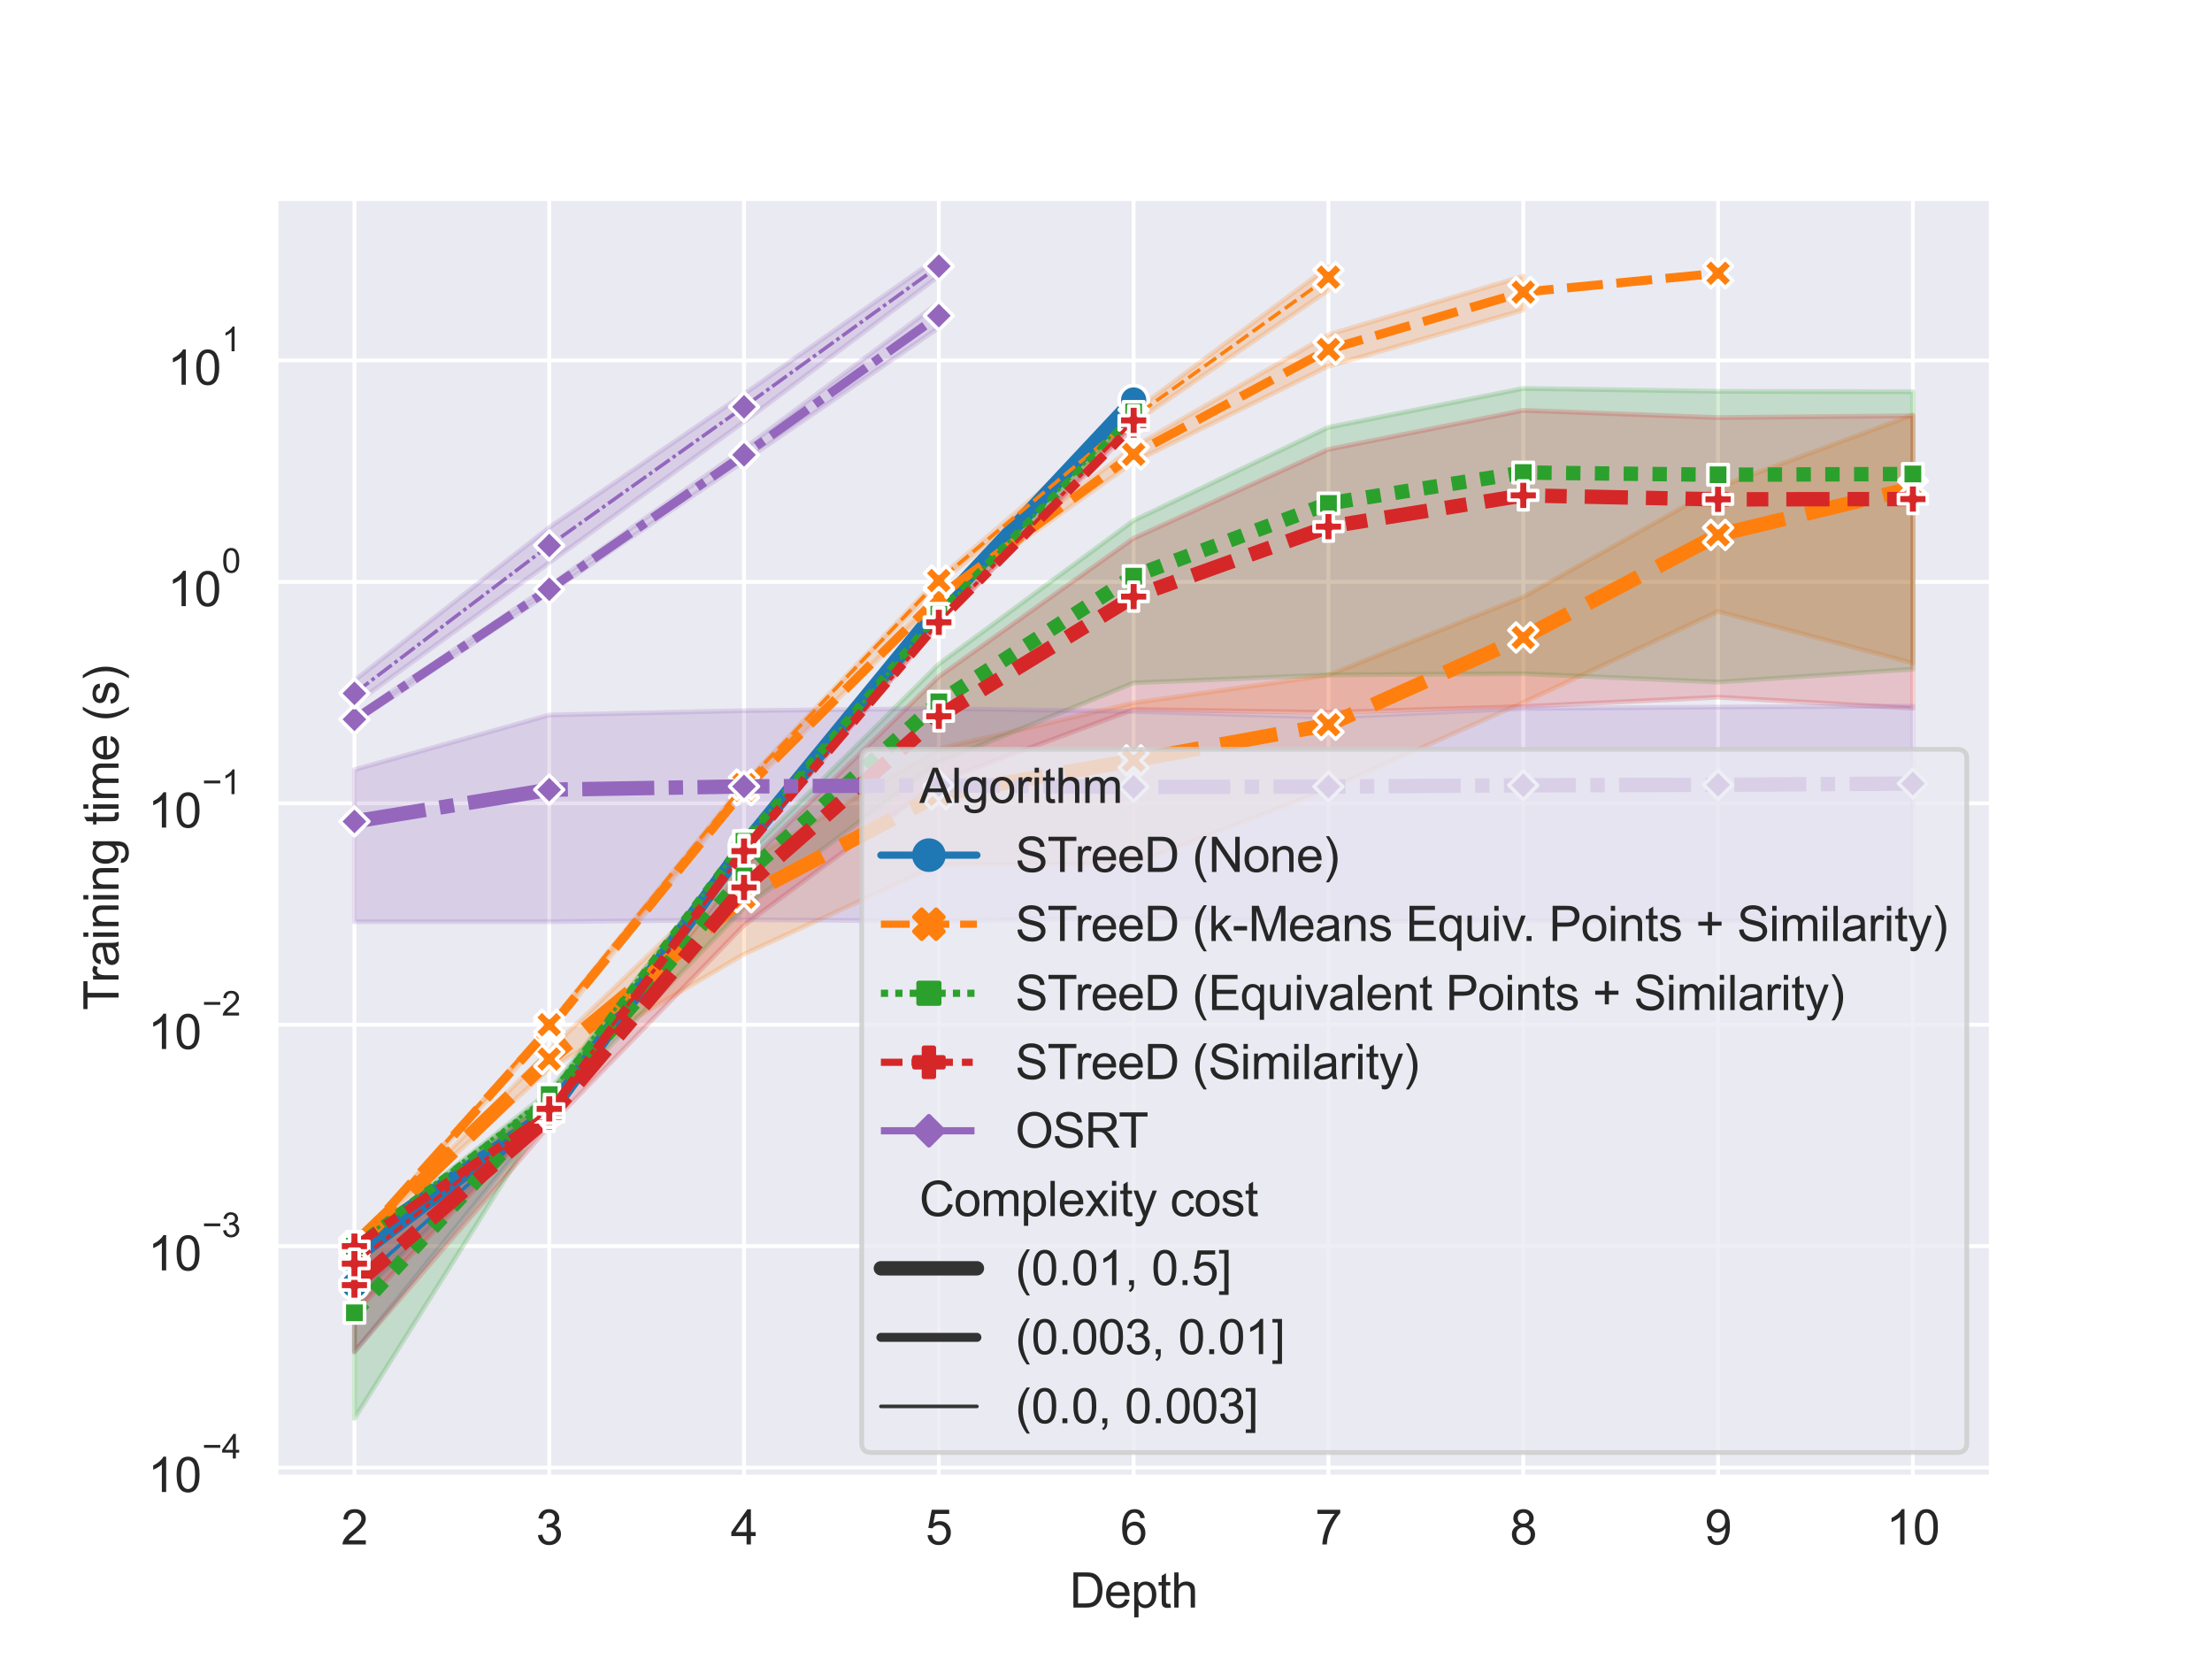 <?xml version="1.0" encoding="utf-8" standalone="no"?>
<!DOCTYPE svg PUBLIC "-//W3C//DTD SVG 1.1//EN"
  "http://www.w3.org/Graphics/SVG/1.1/DTD/svg11.dtd">
<svg xmlns:xlink="http://www.w3.org/1999/xlink" width="460.8pt" height="345.6pt" viewBox="0 0 460.8 345.6" xmlns="http://www.w3.org/2000/svg" version="1.1">
 <defs>
  <style type="text/css">*{stroke-linejoin: round; stroke-linecap: butt}</style>
 </defs>
 <g id="figure_1">
  <g id="patch_1">
   <path d="M 0 345.6 
L 460.8 345.6 
L 460.8 0 
L 0 0 
z
" style="fill: #ffffff"/>
  </g>
  <g id="axes_1">
   <g id="patch_2">
    <path d="M 57.6 307.584 
L 414.72 307.584 
L 414.72 41.472 
L 57.6 41.472 
z
" style="fill: #eaeaf2"/>
   </g>
   <g id="matplotlib.axis_1">
    <g id="xtick_1">
     <g id="line2d_1">
      <path d="M 73.833 307.584 
L 73.833 41.472 
" clip-path="url(#pe6d42eeafd)" style="fill: none; stroke: #ffffff; stroke-width: 0.8; stroke-linecap: round"/>
     </g>
     <g id="text_1">
      <!-- 2 -->
      <g style="fill: #262626" transform="translate(71.052 321.742) scale(0.1 -0.1)">
       <defs>
        <path id="ArialMT-32" d="M 3222 541 
L 3222 0 
L 194 0 
Q 188 203 259 391 
Q 375 700 629 1000 
Q 884 1300 1366 1694 
Q 2113 2306 2375 2664 
Q 2638 3022 2638 3341 
Q 2638 3675 2398 3904 
Q 2159 4134 1775 4134 
Q 1369 4134 1125 3890 
Q 881 3647 878 3216 
L 300 3275 
Q 359 3922 746 4261 
Q 1134 4600 1788 4600 
Q 2447 4600 2831 4234 
Q 3216 3869 3216 3328 
Q 3216 3053 3103 2787 
Q 2991 2522 2730 2228 
Q 2469 1934 1863 1422 
Q 1356 997 1212 845 
Q 1069 694 975 541 
L 3222 541 
z
" transform="scale(0.016)"/>
       </defs>
       <use xlink:href="#ArialMT-32"/>
      </g>
     </g>
    </g>
    <g id="xtick_2">
     <g id="line2d_2">
      <path d="M 114.415 307.584 
L 114.415 41.472 
" clip-path="url(#pe6d42eeafd)" style="fill: none; stroke: #ffffff; stroke-width: 0.8; stroke-linecap: round"/>
     </g>
     <g id="text_2">
      <!-- 3 -->
      <g style="fill: #262626" transform="translate(111.634 321.742) scale(0.1 -0.1)">
       <defs>
        <path id="ArialMT-33" d="M 269 1209 
L 831 1284 
Q 928 806 1161 595 
Q 1394 384 1728 384 
Q 2125 384 2398 659 
Q 2672 934 2672 1341 
Q 2672 1728 2419 1979 
Q 2166 2231 1775 2231 
Q 1616 2231 1378 2169 
L 1441 2663 
Q 1497 2656 1531 2656 
Q 1891 2656 2178 2843 
Q 2466 3031 2466 3422 
Q 2466 3731 2256 3934 
Q 2047 4138 1716 4138 
Q 1388 4138 1169 3931 
Q 950 3725 888 3313 
L 325 3413 
Q 428 3978 793 4289 
Q 1159 4600 1703 4600 
Q 2078 4600 2393 4439 
Q 2709 4278 2876 4000 
Q 3044 3722 3044 3409 
Q 3044 3113 2884 2869 
Q 2725 2625 2413 2481 
Q 2819 2388 3044 2092 
Q 3269 1797 3269 1353 
Q 3269 753 2831 336 
Q 2394 -81 1725 -81 
Q 1122 -81 723 278 
Q 325 638 269 1209 
z
" transform="scale(0.016)"/>
       </defs>
       <use xlink:href="#ArialMT-33"/>
      </g>
     </g>
    </g>
    <g id="xtick_3">
     <g id="line2d_3">
      <path d="M 154.996 307.584 
L 154.996 41.472 
" clip-path="url(#pe6d42eeafd)" style="fill: none; stroke: #ffffff; stroke-width: 0.8; stroke-linecap: round"/>
     </g>
     <g id="text_3">
      <!-- 4 -->
      <g style="fill: #262626" transform="translate(152.216 321.742) scale(0.1 -0.1)">
       <defs>
        <path id="ArialMT-34" d="M 2069 0 
L 2069 1097 
L 81 1097 
L 81 1613 
L 2172 4581 
L 2631 4581 
L 2631 1613 
L 3250 1613 
L 3250 1097 
L 2631 1097 
L 2631 0 
L 2069 0 
z
M 2069 1613 
L 2069 3678 
L 634 1613 
L 2069 1613 
z
" transform="scale(0.016)"/>
       </defs>
       <use xlink:href="#ArialMT-34"/>
      </g>
     </g>
    </g>
    <g id="xtick_4">
     <g id="line2d_4">
      <path d="M 195.578 307.584 
L 195.578 41.472 
" clip-path="url(#pe6d42eeafd)" style="fill: none; stroke: #ffffff; stroke-width: 0.8; stroke-linecap: round"/>
     </g>
     <g id="text_4">
      <!-- 5 -->
      <g style="fill: #262626" transform="translate(192.798 321.742) scale(0.1 -0.1)">
       <defs>
        <path id="ArialMT-35" d="M 266 1200 
L 856 1250 
Q 922 819 1161 601 
Q 1400 384 1738 384 
Q 2144 384 2425 690 
Q 2706 997 2706 1503 
Q 2706 1984 2436 2262 
Q 2166 2541 1728 2541 
Q 1456 2541 1237 2417 
Q 1019 2294 894 2097 
L 366 2166 
L 809 4519 
L 3088 4519 
L 3088 3981 
L 1259 3981 
L 1013 2750 
Q 1425 3038 1878 3038 
Q 2478 3038 2890 2622 
Q 3303 2206 3303 1553 
Q 3303 931 2941 478 
Q 2500 -78 1738 -78 
Q 1113 -78 717 272 
Q 322 622 266 1200 
z
" transform="scale(0.016)"/>
       </defs>
       <use xlink:href="#ArialMT-35"/>
      </g>
     </g>
    </g>
    <g id="xtick_5">
     <g id="line2d_5">
      <path d="M 236.16 307.584 
L 236.16 41.472 
" clip-path="url(#pe6d42eeafd)" style="fill: none; stroke: #ffffff; stroke-width: 0.8; stroke-linecap: round"/>
     </g>
     <g id="text_5">
      <!-- 6 -->
      <g style="fill: #262626" transform="translate(233.38 321.742) scale(0.1 -0.1)">
       <defs>
        <path id="ArialMT-36" d="M 3184 3459 
L 2625 3416 
Q 2550 3747 2413 3897 
Q 2184 4138 1850 4138 
Q 1581 4138 1378 3988 
Q 1113 3794 959 3422 
Q 806 3050 800 2363 
Q 1003 2672 1297 2822 
Q 1591 2972 1913 2972 
Q 2475 2972 2870 2558 
Q 3266 2144 3266 1488 
Q 3266 1056 3080 686 
Q 2894 316 2569 119 
Q 2244 -78 1831 -78 
Q 1128 -78 684 439 
Q 241 956 241 2144 
Q 241 3472 731 4075 
Q 1159 4600 1884 4600 
Q 2425 4600 2770 4297 
Q 3116 3994 3184 3459 
z
M 888 1484 
Q 888 1194 1011 928 
Q 1134 663 1356 523 
Q 1578 384 1822 384 
Q 2178 384 2434 671 
Q 2691 959 2691 1453 
Q 2691 1928 2437 2201 
Q 2184 2475 1800 2475 
Q 1419 2475 1153 2201 
Q 888 1928 888 1484 
z
" transform="scale(0.016)"/>
       </defs>
       <use xlink:href="#ArialMT-36"/>
      </g>
     </g>
    </g>
    <g id="xtick_6">
     <g id="line2d_6">
      <path d="M 276.742 307.584 
L 276.742 41.472 
" clip-path="url(#pe6d42eeafd)" style="fill: none; stroke: #ffffff; stroke-width: 0.8; stroke-linecap: round"/>
     </g>
     <g id="text_6">
      <!-- 7 -->
      <g style="fill: #262626" transform="translate(273.961 321.742) scale(0.1 -0.1)">
       <defs>
        <path id="ArialMT-37" d="M 303 3981 
L 303 4522 
L 3269 4522 
L 3269 4084 
Q 2831 3619 2401 2847 
Q 1972 2075 1738 1259 
Q 1569 684 1522 0 
L 944 0 
Q 953 541 1156 1306 
Q 1359 2072 1739 2783 
Q 2119 3494 2547 3981 
L 303 3981 
z
" transform="scale(0.016)"/>
       </defs>
       <use xlink:href="#ArialMT-37"/>
      </g>
     </g>
    </g>
    <g id="xtick_7">
     <g id="line2d_7">
      <path d="M 317.324 307.584 
L 317.324 41.472 
" clip-path="url(#pe6d42eeafd)" style="fill: none; stroke: #ffffff; stroke-width: 0.8; stroke-linecap: round"/>
     </g>
     <g id="text_7">
      <!-- 8 -->
      <g style="fill: #262626" transform="translate(314.543 321.742) scale(0.1 -0.1)">
       <defs>
        <path id="ArialMT-38" d="M 1131 2484 
Q 781 2613 612 2850 
Q 444 3088 444 3419 
Q 444 3919 803 4259 
Q 1163 4600 1759 4600 
Q 2359 4600 2725 4251 
Q 3091 3903 3091 3403 
Q 3091 3084 2923 2848 
Q 2756 2613 2416 2484 
Q 2838 2347 3058 2040 
Q 3278 1734 3278 1309 
Q 3278 722 2862 322 
Q 2447 -78 1769 -78 
Q 1091 -78 675 323 
Q 259 725 259 1325 
Q 259 1772 486 2073 
Q 713 2375 1131 2484 
z
M 1019 3438 
Q 1019 3113 1228 2906 
Q 1438 2700 1772 2700 
Q 2097 2700 2305 2904 
Q 2513 3109 2513 3406 
Q 2513 3716 2298 3927 
Q 2084 4138 1766 4138 
Q 1444 4138 1231 3931 
Q 1019 3725 1019 3438 
z
M 838 1322 
Q 838 1081 952 856 
Q 1066 631 1291 507 
Q 1516 384 1775 384 
Q 2178 384 2440 643 
Q 2703 903 2703 1303 
Q 2703 1709 2433 1975 
Q 2163 2241 1756 2241 
Q 1359 2241 1098 1978 
Q 838 1716 838 1322 
z
" transform="scale(0.016)"/>
       </defs>
       <use xlink:href="#ArialMT-38"/>
      </g>
     </g>
    </g>
    <g id="xtick_8">
     <g id="line2d_8">
      <path d="M 357.905 307.584 
L 357.905 41.472 
" clip-path="url(#pe6d42eeafd)" style="fill: none; stroke: #ffffff; stroke-width: 0.8; stroke-linecap: round"/>
     </g>
     <g id="text_8">
      <!-- 9 -->
      <g style="fill: #262626" transform="translate(355.125 321.742) scale(0.1 -0.1)">
       <defs>
        <path id="ArialMT-39" d="M 350 1059 
L 891 1109 
Q 959 728 1153 556 
Q 1347 384 1650 384 
Q 1909 384 2104 503 
Q 2300 622 2425 820 
Q 2550 1019 2634 1356 
Q 2719 1694 2719 2044 
Q 2719 2081 2716 2156 
Q 2547 1888 2255 1720 
Q 1963 1553 1622 1553 
Q 1053 1553 659 1965 
Q 266 2378 266 3053 
Q 266 3750 677 4175 
Q 1088 4600 1706 4600 
Q 2153 4600 2523 4359 
Q 2894 4119 3086 3673 
Q 3278 3228 3278 2384 
Q 3278 1506 3087 986 
Q 2897 466 2520 194 
Q 2144 -78 1638 -78 
Q 1100 -78 759 220 
Q 419 519 350 1059 
z
M 2653 3081 
Q 2653 3566 2395 3850 
Q 2138 4134 1775 4134 
Q 1400 4134 1122 3828 
Q 844 3522 844 3034 
Q 844 2597 1108 2323 
Q 1372 2050 1759 2050 
Q 2150 2050 2401 2323 
Q 2653 2597 2653 3081 
z
" transform="scale(0.016)"/>
       </defs>
       <use xlink:href="#ArialMT-39"/>
      </g>
     </g>
    </g>
    <g id="xtick_9">
     <g id="line2d_9">
      <path d="M 398.487 307.584 
L 398.487 41.472 
" clip-path="url(#pe6d42eeafd)" style="fill: none; stroke: #ffffff; stroke-width: 0.8; stroke-linecap: round"/>
     </g>
     <g id="text_9">
      <!-- 10 -->
      <g style="fill: #262626" transform="translate(392.926 321.742) scale(0.1 -0.1)">
       <defs>
        <path id="ArialMT-31" d="M 2384 0 
L 1822 0 
L 1822 3584 
Q 1619 3391 1289 3197 
Q 959 3003 697 2906 
L 697 3450 
Q 1169 3672 1522 3987 
Q 1875 4303 2022 4600 
L 2384 4600 
L 2384 0 
z
" transform="scale(0.016)"/>
        <path id="ArialMT-30" d="M 266 2259 
Q 266 3072 433 3567 
Q 600 4063 929 4331 
Q 1259 4600 1759 4600 
Q 2128 4600 2406 4451 
Q 2684 4303 2865 4023 
Q 3047 3744 3150 3342 
Q 3253 2941 3253 2259 
Q 3253 1453 3087 958 
Q 2922 463 2592 192 
Q 2263 -78 1759 -78 
Q 1097 -78 719 397 
Q 266 969 266 2259 
z
M 844 2259 
Q 844 1131 1108 757 
Q 1372 384 1759 384 
Q 2147 384 2411 759 
Q 2675 1134 2675 2259 
Q 2675 3391 2411 3762 
Q 2147 4134 1753 4134 
Q 1366 4134 1134 3806 
Q 844 3388 844 2259 
z
" transform="scale(0.016)"/>
       </defs>
       <use xlink:href="#ArialMT-31"/>
       <use xlink:href="#ArialMT-30" x="55.615"/>
      </g>
     </g>
    </g>
    <g id="text_10">
     <!-- Depth -->
     <g style="fill: #262626" transform="translate(222.819 334.887) scale(0.1 -0.1)">
      <defs>
       <path id="ArialMT-44" d="M 494 0 
L 494 4581 
L 2072 4581 
Q 2606 4581 2888 4516 
Q 3281 4425 3559 4188 
Q 3922 3881 4101 3404 
Q 4281 2928 4281 2316 
Q 4281 1794 4159 1391 
Q 4038 988 3847 723 
Q 3656 459 3429 307 
Q 3203 156 2883 78 
Q 2563 0 2147 0 
L 494 0 
z
M 1100 541 
L 2078 541 
Q 2531 541 2789 625 
Q 3047 709 3200 863 
Q 3416 1078 3536 1442 
Q 3656 1806 3656 2325 
Q 3656 3044 3420 3430 
Q 3184 3816 2847 3947 
Q 2603 4041 2063 4041 
L 1100 4041 
L 1100 541 
z
" transform="scale(0.016)"/>
       <path id="ArialMT-65" d="M 2694 1069 
L 3275 997 
Q 3138 488 2766 206 
Q 2394 -75 1816 -75 
Q 1088 -75 661 373 
Q 234 822 234 1631 
Q 234 2469 665 2931 
Q 1097 3394 1784 3394 
Q 2450 3394 2872 2941 
Q 3294 2488 3294 1666 
Q 3294 1616 3291 1516 
L 816 1516 
Q 847 969 1125 678 
Q 1403 388 1819 388 
Q 2128 388 2347 550 
Q 2566 713 2694 1069 
z
M 847 1978 
L 2700 1978 
Q 2663 2397 2488 2606 
Q 2219 2931 1791 2931 
Q 1403 2931 1139 2672 
Q 875 2413 847 1978 
z
" transform="scale(0.016)"/>
       <path id="ArialMT-70" d="M 422 -1272 
L 422 3319 
L 934 3319 
L 934 2888 
Q 1116 3141 1344 3267 
Q 1572 3394 1897 3394 
Q 2322 3394 2647 3175 
Q 2972 2956 3137 2557 
Q 3303 2159 3303 1684 
Q 3303 1175 3120 767 
Q 2938 359 2589 142 
Q 2241 -75 1856 -75 
Q 1575 -75 1351 44 
Q 1128 163 984 344 
L 984 -1272 
L 422 -1272 
z
M 931 1641 
Q 931 1000 1190 694 
Q 1450 388 1819 388 
Q 2194 388 2461 705 
Q 2728 1022 2728 1688 
Q 2728 2322 2467 2637 
Q 2206 2953 1844 2953 
Q 1484 2953 1207 2617 
Q 931 2281 931 1641 
z
" transform="scale(0.016)"/>
       <path id="ArialMT-74" d="M 1650 503 
L 1731 6 
Q 1494 -44 1306 -44 
Q 1000 -44 831 53 
Q 663 150 594 308 
Q 525 466 525 972 
L 525 2881 
L 113 2881 
L 113 3319 
L 525 3319 
L 525 4141 
L 1084 4478 
L 1084 3319 
L 1650 3319 
L 1650 2881 
L 1084 2881 
L 1084 941 
Q 1084 700 1114 631 
Q 1144 563 1211 522 
Q 1278 481 1403 481 
Q 1497 481 1650 503 
z
" transform="scale(0.016)"/>
       <path id="ArialMT-68" d="M 422 0 
L 422 4581 
L 984 4581 
L 984 2938 
Q 1378 3394 1978 3394 
Q 2347 3394 2619 3248 
Q 2891 3103 3008 2847 
Q 3125 2591 3125 2103 
L 3125 0 
L 2563 0 
L 2563 2103 
Q 2563 2525 2380 2717 
Q 2197 2909 1863 2909 
Q 1613 2909 1392 2779 
Q 1172 2650 1078 2428 
Q 984 2206 984 1816 
L 984 0 
L 422 0 
z
" transform="scale(0.016)"/>
      </defs>
      <use xlink:href="#ArialMT-44"/>
      <use xlink:href="#ArialMT-65" x="72.217"/>
      <use xlink:href="#ArialMT-70" x="127.832"/>
      <use xlink:href="#ArialMT-74" x="183.447"/>
      <use xlink:href="#ArialMT-68" x="211.23"/>
     </g>
    </g>
   </g>
   <g id="matplotlib.axis_2">
    <g id="ytick_1">
     <g id="line2d_10">
      <path d="M 57.6 305.721 
L 414.72 305.721 
" clip-path="url(#pe6d42eeafd)" style="fill: none; stroke: #ffffff; stroke-width: 0.8; stroke-linecap: round"/>
     </g>
     <g id="text_11">
      <!-- $\mathdefault{10^{-4}}$ -->
      <g style="fill: #262626" transform="translate(30.8 310.827) scale(0.1 -0.1)">
       <defs>
        <path id="ArialMT-2212" d="M 3381 1997 
L 356 1997 
L 356 2522 
L 3381 2522 
L 3381 1997 
z
" transform="scale(0.016)"/>
       </defs>
       <use xlink:href="#ArialMT-31" transform="translate(0 0.202)"/>
       <use xlink:href="#ArialMT-30" transform="translate(55.615 0.202)"/>
       <use xlink:href="#ArialMT-2212" transform="translate(112.973 69.895) scale(0.7)"/>
       <use xlink:href="#ArialMT-34" transform="translate(153.852 69.895) scale(0.7)"/>
      </g>
     </g>
    </g>
    <g id="ytick_2">
     <g id="line2d_11">
      <path d="M 57.6 259.595 
L 414.72 259.595 
" clip-path="url(#pe6d42eeafd)" style="fill: none; stroke: #ffffff; stroke-width: 0.8; stroke-linecap: round"/>
     </g>
     <g id="text_12">
      <!-- $\mathdefault{10^{-3}}$ -->
      <g style="fill: #262626" transform="translate(30.8 264.751) scale(0.1 -0.1)">
       <use xlink:href="#ArialMT-31" transform="translate(0 0.994)"/>
       <use xlink:href="#ArialMT-30" transform="translate(55.615 0.994)"/>
       <use xlink:href="#ArialMT-2212" transform="translate(112.973 70.688) scale(0.7)"/>
       <use xlink:href="#ArialMT-33" transform="translate(153.852 70.688) scale(0.7)"/>
      </g>
     </g>
    </g>
    <g id="ytick_3">
     <g id="line2d_12">
      <path d="M 57.6 213.468 
L 414.72 213.468 
" clip-path="url(#pe6d42eeafd)" style="fill: none; stroke: #ffffff; stroke-width: 0.8; stroke-linecap: round"/>
     </g>
     <g id="text_13">
      <!-- $\mathdefault{10^{-2}}$ -->
      <g style="fill: #262626" transform="translate(30.8 218.625) scale(0.1 -0.1)">
       <use xlink:href="#ArialMT-31" transform="translate(0 0.994)"/>
       <use xlink:href="#ArialMT-30" transform="translate(55.615 0.994)"/>
       <use xlink:href="#ArialMT-2212" transform="translate(112.973 70.688) scale(0.7)"/>
       <use xlink:href="#ArialMT-32" transform="translate(153.852 70.688) scale(0.7)"/>
      </g>
     </g>
    </g>
    <g id="ytick_4">
     <g id="line2d_13">
      <path d="M 57.6 167.342 
L 414.72 167.342 
" clip-path="url(#pe6d42eeafd)" style="fill: none; stroke: #ffffff; stroke-width: 0.8; stroke-linecap: round"/>
     </g>
     <g id="text_14">
      <!-- $\mathdefault{10^{-1}}$ -->
      <g style="fill: #262626" transform="translate(30.8 172.498) scale(0.1 -0.1)">
       <use xlink:href="#ArialMT-31" transform="translate(0 0.994)"/>
       <use xlink:href="#ArialMT-30" transform="translate(55.615 0.994)"/>
       <use xlink:href="#ArialMT-2212" transform="translate(112.973 70.688) scale(0.7)"/>
       <use xlink:href="#ArialMT-31" transform="translate(153.852 70.688) scale(0.7)"/>
      </g>
     </g>
    </g>
    <g id="ytick_5">
     <g id="line2d_14">
      <path d="M 57.6 121.216 
L 414.72 121.216 
" clip-path="url(#pe6d42eeafd)" style="fill: none; stroke: #ffffff; stroke-width: 0.8; stroke-linecap: round"/>
     </g>
     <g id="text_15">
      <!-- $\mathdefault{10^{0}}$ -->
      <g style="fill: #262626" transform="translate(34.9 126.372) scale(0.1 -0.1)">
       <use xlink:href="#ArialMT-31" transform="translate(0 0.994)"/>
       <use xlink:href="#ArialMT-30" transform="translate(55.615 0.994)"/>
       <use xlink:href="#ArialMT-30" transform="translate(112.973 70.688) scale(0.7)"/>
      </g>
     </g>
    </g>
    <g id="ytick_6">
     <g id="line2d_15">
      <path d="M 57.6 75.089 
L 414.72 75.089 
" clip-path="url(#pe6d42eeafd)" style="fill: none; stroke: #ffffff; stroke-width: 0.8; stroke-linecap: round"/>
     </g>
     <g id="text_16">
      <!-- $\mathdefault{10^{1}}$ -->
      <g style="fill: #262626" transform="translate(34.9 80.245) scale(0.1 -0.1)">
       <use xlink:href="#ArialMT-31" transform="translate(0 0.994)"/>
       <use xlink:href="#ArialMT-30" transform="translate(55.615 0.994)"/>
       <use xlink:href="#ArialMT-31" transform="translate(112.973 70.688) scale(0.7)"/>
      </g>
     </g>
    </g>
    <g id="ytick_7"/>
    <g id="ytick_8"/>
    <g id="ytick_9"/>
    <g id="ytick_10"/>
    <g id="ytick_11"/>
    <g id="ytick_12"/>
    <g id="ytick_13"/>
    <g id="ytick_14"/>
    <g id="ytick_15"/>
    <g id="ytick_16"/>
    <g id="ytick_17"/>
    <g id="ytick_18"/>
    <g id="ytick_19"/>
    <g id="ytick_20"/>
    <g id="ytick_21"/>
    <g id="ytick_22"/>
    <g id="ytick_23"/>
    <g id="ytick_24"/>
    <g id="ytick_25"/>
    <g id="ytick_26"/>
    <g id="ytick_27"/>
    <g id="ytick_28"/>
    <g id="ytick_29"/>
    <g id="ytick_30"/>
    <g id="ytick_31"/>
    <g id="ytick_32"/>
    <g id="ytick_33"/>
    <g id="ytick_34"/>
    <g id="ytick_35"/>
    <g id="ytick_36"/>
    <g id="ytick_37"/>
    <g id="ytick_38"/>
    <g id="ytick_39"/>
    <g id="ytick_40"/>
    <g id="ytick_41"/>
    <g id="ytick_42"/>
    <g id="ytick_43"/>
    <g id="ytick_44"/>
    <g id="ytick_45"/>
    <g id="ytick_46"/>
    <g id="ytick_47"/>
    <g id="ytick_48"/>
    <g id="ytick_49"/>
    <g id="ytick_50"/>
    <g id="text_17">
     <!-- Training time (s) -->
     <g style="fill: #262626" transform="translate(24.695 210.456) rotate(-90) scale(0.1 -0.1)">
      <defs>
       <path id="ArialMT-54" d="M 1659 0 
L 1659 4041 
L 150 4041 
L 150 4581 
L 3781 4581 
L 3781 4041 
L 2266 4041 
L 2266 0 
L 1659 0 
z
" transform="scale(0.016)"/>
       <path id="ArialMT-72" d="M 416 0 
L 416 3319 
L 922 3319 
L 922 2816 
Q 1116 3169 1280 3281 
Q 1444 3394 1641 3394 
Q 1925 3394 2219 3213 
L 2025 2691 
Q 1819 2813 1613 2813 
Q 1428 2813 1281 2702 
Q 1134 2591 1072 2394 
Q 978 2094 978 1738 
L 978 0 
L 416 0 
z
" transform="scale(0.016)"/>
       <path id="ArialMT-61" d="M 2588 409 
Q 2275 144 1986 34 
Q 1697 -75 1366 -75 
Q 819 -75 525 192 
Q 231 459 231 875 
Q 231 1119 342 1320 
Q 453 1522 633 1644 
Q 813 1766 1038 1828 
Q 1203 1872 1538 1913 
Q 2219 1994 2541 2106 
Q 2544 2222 2544 2253 
Q 2544 2597 2384 2738 
Q 2169 2928 1744 2928 
Q 1347 2928 1158 2789 
Q 969 2650 878 2297 
L 328 2372 
Q 403 2725 575 2942 
Q 747 3159 1072 3276 
Q 1397 3394 1825 3394 
Q 2250 3394 2515 3294 
Q 2781 3194 2906 3042 
Q 3031 2891 3081 2659 
Q 3109 2516 3109 2141 
L 3109 1391 
Q 3109 606 3145 398 
Q 3181 191 3288 0 
L 2700 0 
Q 2613 175 2588 409 
z
M 2541 1666 
Q 2234 1541 1622 1453 
Q 1275 1403 1131 1340 
Q 988 1278 909 1158 
Q 831 1038 831 891 
Q 831 666 1001 516 
Q 1172 366 1500 366 
Q 1825 366 2078 508 
Q 2331 650 2450 897 
Q 2541 1088 2541 1459 
L 2541 1666 
z
" transform="scale(0.016)"/>
       <path id="ArialMT-69" d="M 425 3934 
L 425 4581 
L 988 4581 
L 988 3934 
L 425 3934 
z
M 425 0 
L 425 3319 
L 988 3319 
L 988 0 
L 425 0 
z
" transform="scale(0.016)"/>
       <path id="ArialMT-6e" d="M 422 0 
L 422 3319 
L 928 3319 
L 928 2847 
Q 1294 3394 1984 3394 
Q 2284 3394 2536 3286 
Q 2788 3178 2913 3003 
Q 3038 2828 3088 2588 
Q 3119 2431 3119 2041 
L 3119 0 
L 2556 0 
L 2556 2019 
Q 2556 2363 2490 2533 
Q 2425 2703 2258 2804 
Q 2091 2906 1866 2906 
Q 1506 2906 1245 2678 
Q 984 2450 984 1813 
L 984 0 
L 422 0 
z
" transform="scale(0.016)"/>
       <path id="ArialMT-67" d="M 319 -275 
L 866 -356 
Q 900 -609 1056 -725 
Q 1266 -881 1628 -881 
Q 2019 -881 2231 -725 
Q 2444 -569 2519 -288 
Q 2563 -116 2559 434 
Q 2191 0 1641 0 
Q 956 0 581 494 
Q 206 988 206 1678 
Q 206 2153 378 2554 
Q 550 2956 876 3175 
Q 1203 3394 1644 3394 
Q 2231 3394 2613 2919 
L 2613 3319 
L 3131 3319 
L 3131 450 
Q 3131 -325 2973 -648 
Q 2816 -972 2473 -1159 
Q 2131 -1347 1631 -1347 
Q 1038 -1347 672 -1080 
Q 306 -813 319 -275 
z
M 784 1719 
Q 784 1066 1043 766 
Q 1303 466 1694 466 
Q 2081 466 2343 764 
Q 2606 1063 2606 1700 
Q 2606 2309 2336 2618 
Q 2066 2928 1684 2928 
Q 1309 2928 1046 2623 
Q 784 2319 784 1719 
z
" transform="scale(0.016)"/>
       <path id="ArialMT-20" transform="scale(0.016)"/>
       <path id="ArialMT-6d" d="M 422 0 
L 422 3319 
L 925 3319 
L 925 2853 
Q 1081 3097 1340 3245 
Q 1600 3394 1931 3394 
Q 2300 3394 2536 3241 
Q 2772 3088 2869 2813 
Q 3263 3394 3894 3394 
Q 4388 3394 4653 3120 
Q 4919 2847 4919 2278 
L 4919 0 
L 4359 0 
L 4359 2091 
Q 4359 2428 4304 2576 
Q 4250 2725 4106 2815 
Q 3963 2906 3769 2906 
Q 3419 2906 3187 2673 
Q 2956 2441 2956 1928 
L 2956 0 
L 2394 0 
L 2394 2156 
Q 2394 2531 2256 2718 
Q 2119 2906 1806 2906 
Q 1569 2906 1367 2781 
Q 1166 2656 1075 2415 
Q 984 2175 984 1722 
L 984 0 
L 422 0 
z
" transform="scale(0.016)"/>
       <path id="ArialMT-28" d="M 1497 -1347 
Q 1031 -759 709 28 
Q 388 816 388 1659 
Q 388 2403 628 3084 
Q 909 3875 1497 4659 
L 1900 4659 
Q 1522 4009 1400 3731 
Q 1209 3300 1100 2831 
Q 966 2247 966 1656 
Q 966 153 1900 -1347 
L 1497 -1347 
z
" transform="scale(0.016)"/>
       <path id="ArialMT-73" d="M 197 991 
L 753 1078 
Q 800 744 1014 566 
Q 1228 388 1613 388 
Q 2000 388 2187 545 
Q 2375 703 2375 916 
Q 2375 1106 2209 1216 
Q 2094 1291 1634 1406 
Q 1016 1563 777 1677 
Q 538 1791 414 1992 
Q 291 2194 291 2438 
Q 291 2659 392 2848 
Q 494 3038 669 3163 
Q 800 3259 1026 3326 
Q 1253 3394 1513 3394 
Q 1903 3394 2198 3281 
Q 2494 3169 2634 2976 
Q 2775 2784 2828 2463 
L 2278 2388 
Q 2241 2644 2061 2787 
Q 1881 2931 1553 2931 
Q 1166 2931 1000 2803 
Q 834 2675 834 2503 
Q 834 2394 903 2306 
Q 972 2216 1119 2156 
Q 1203 2125 1616 2013 
Q 2213 1853 2448 1751 
Q 2684 1650 2818 1456 
Q 2953 1263 2953 975 
Q 2953 694 2789 445 
Q 2625 197 2315 61 
Q 2006 -75 1616 -75 
Q 969 -75 630 194 
Q 291 463 197 991 
z
" transform="scale(0.016)"/>
       <path id="ArialMT-29" d="M 791 -1347 
L 388 -1347 
Q 1322 153 1322 1656 
Q 1322 2244 1188 2822 
Q 1081 3291 891 3722 
Q 769 4003 388 4659 
L 791 4659 
Q 1378 3875 1659 3084 
Q 1900 2403 1900 1659 
Q 1900 816 1576 28 
Q 1253 -759 791 -1347 
z
" transform="scale(0.016)"/>
      </defs>
      <use xlink:href="#ArialMT-54"/>
      <use xlink:href="#ArialMT-72" x="57.334"/>
      <use xlink:href="#ArialMT-61" x="90.635"/>
      <use xlink:href="#ArialMT-69" x="146.25"/>
      <use xlink:href="#ArialMT-6e" x="168.467"/>
      <use xlink:href="#ArialMT-69" x="224.082"/>
      <use xlink:href="#ArialMT-6e" x="246.299"/>
      <use xlink:href="#ArialMT-67" x="301.914"/>
      <use xlink:href="#ArialMT-20" x="357.529"/>
      <use xlink:href="#ArialMT-74" x="385.312"/>
      <use xlink:href="#ArialMT-69" x="413.096"/>
      <use xlink:href="#ArialMT-6d" x="435.312"/>
      <use xlink:href="#ArialMT-65" x="518.613"/>
      <use xlink:href="#ArialMT-20" x="574.229"/>
      <use xlink:href="#ArialMT-28" x="602.012"/>
      <use xlink:href="#ArialMT-73" x="635.312"/>
      <use xlink:href="#ArialMT-29" x="685.312"/>
     </g>
    </g>
   </g>
   <g id="PolyCollection_1">
    <defs>
     <path id="me96e6b6ff1" d="M 73.833 -86.005 
L 73.833 -86.005 
L 114.415 -113.776 
L 154.996 -169.318 
L 195.578 -218.922 
L 236.16 -262.167 
L 236.16 -262.306 
L 236.16 -262.306 
L 195.578 -219.001 
L 154.996 -169.68 
L 114.415 -113.776 
L 73.833 -86.005 
z
" style="stroke: #1f77b4; stroke-opacity: 0.2"/>
    </defs>
    <g clip-path="url(#pe6d42eeafd)">
     <use xlink:href="#me96e6b6ff1" x="0" y="345.6" style="fill: #1f77b4; fill-opacity: 0.2; stroke: #1f77b4; stroke-opacity: 0.2"/>
    </g>
   </g>
   <g id="PolyCollection_2">
    <defs>
     <path id="meed5f5c68e" d="M 73.833 -86.005 
L 73.833 -74.795 
L 114.415 -113.776 
L 154.996 -169.362 
L 195.578 -218.849 
L 236.16 -262.21 
L 236.16 -262.288 
L 236.16 -262.288 
L 195.578 -218.951 
L 154.996 -169.672 
L 114.415 -113.776 
L 73.833 -86.005 
z
" style="stroke: #1f77b4; stroke-opacity: 0.2"/>
    </defs>
    <g clip-path="url(#pe6d42eeafd)">
     <use xlink:href="#meed5f5c68e" x="0" y="345.6" style="fill: #1f77b4; fill-opacity: 0.2; stroke: #1f77b4; stroke-opacity: 0.2"/>
    </g>
   </g>
   <g id="PolyCollection_3">
    <defs>
     <path id="m7a953de20c" d="M 73.833 -86.005 
L 73.833 -63.997 
L 114.415 -113.776 
L 154.996 -169.474 
L 195.578 -218.838 
L 236.16 -262.192 
L 236.16 -262.398 
L 236.16 -262.398 
L 195.578 -219.01 
L 154.996 -169.782 
L 114.415 -113.776 
L 73.833 -86.005 
z
" style="stroke: #1f77b4; stroke-opacity: 0.2"/>
    </defs>
    <g clip-path="url(#pe6d42eeafd)">
     <use xlink:href="#m7a953de20c" x="0" y="345.6" style="fill: #1f77b4; fill-opacity: 0.2; stroke: #1f77b4; stroke-opacity: 0.2"/>
    </g>
   </g>
   <g id="PolyCollection_4">
    <defs>
     <path id="m47f4a47c65" d="M 73.833 -86.005 
L 73.833 -86.005 
L 114.415 -122.982 
L 154.996 -146.835 
L 195.578 -165.413 
L 236.16 -165.603 
L 276.742 -181.174 
L 317.324 -199.258 
L 357.905 -218.202 
L 398.487 -207.462 
L 398.487 -259.186 
L 398.487 -259.186 
L 357.905 -244.1 
L 317.324 -221.266 
L 276.742 -204.984 
L 236.16 -199.18 
L 195.578 -189.621 
L 154.996 -165.79 
L 114.415 -126.809 
L 73.833 -86.005 
z
" style="stroke: #ff7f0e; stroke-opacity: 0.2"/>
    </defs>
    <g clip-path="url(#pe6d42eeafd)">
     <use xlink:href="#m47f4a47c65" x="0" y="345.6" style="fill: #ff7f0e; fill-opacity: 0.2; stroke: #ff7f0e; stroke-opacity: 0.2"/>
    </g>
   </g>
   <g id="PolyCollection_5">
    <defs>
     <path id="mef637c4939" d="M 73.833 -86.005 
L 73.833 -86.005 
L 114.415 -130.639 
L 154.996 -180.807 
L 195.578 -220.658 
L 236.16 -249.351 
L 276.742 -269.321 
L 317.324 -281.009 
L 317.324 -288.082 
L 317.324 -288.082 
L 276.742 -275.87 
L 236.16 -252.494 
L 195.578 -221.898 
L 154.996 -181.232 
L 114.415 -131.843 
L 73.833 -86.005 
z
" style="stroke: #ff7f0e; stroke-opacity: 0.2"/>
    </defs>
    <g clip-path="url(#pe6d42eeafd)">
     <use xlink:href="#mef637c4939" x="0" y="345.6" style="fill: #ff7f0e; fill-opacity: 0.2; stroke: #ff7f0e; stroke-opacity: 0.2"/>
    </g>
   </g>
   <g id="PolyCollection_6">
    <defs>
     <path id="m2bcdd2dbda" d="M 73.833 -86.005 
L 73.833 -86.005 
L 114.415 -132.132 
L 154.996 -181.883 
L 195.578 -223.918 
L 236.16 -257.513 
L 276.742 -285.114 
L 276.742 -290.047 
L 276.742 -290.047 
L 236.16 -259.855 
L 195.578 -225.164 
L 154.996 -182.432 
L 114.415 -132.132 
L 73.833 -86.005 
z
" style="stroke: #ff7f0e; stroke-opacity: 0.2"/>
    </defs>
    <g clip-path="url(#pe6d42eeafd)">
     <use xlink:href="#m2bcdd2dbda" x="0" y="345.6" style="fill: #ff7f0e; fill-opacity: 0.2; stroke: #ff7f0e; stroke-opacity: 0.2"/>
    </g>
   </g>
   <g id="PolyCollection_7">
    <defs>
     <path id="m4121d168dd" d="M 73.833 -82.353 
L 73.833 -50.112 
L 114.415 -114.594 
L 154.996 -156.449 
L 195.578 -186.838 
L 236.16 -203.354 
L 276.742 -205.01 
L 317.324 -205.263 
L 357.905 -203.513 
L 398.487 -206.199 
L 398.487 -263.994 
L 398.487 -263.994 
L 357.905 -264.078 
L 317.324 -264.688 
L 276.742 -256.582 
L 236.16 -237.161 
L 195.578 -207.261 
L 154.996 -167.056 
L 114.415 -117.567 
L 73.833 -82.353 
z
" style="stroke: #2ca02c; stroke-opacity: 0.2"/>
    </defs>
    <g clip-path="url(#pe6d42eeafd)">
     <use xlink:href="#m4121d168dd" x="0" y="345.6" style="fill: #2ca02c; fill-opacity: 0.2; stroke: #2ca02c; stroke-opacity: 0.2"/>
    </g>
   </g>
   <g id="PolyCollection_8">
    <defs>
     <path id="m4b664eab3b" d="M 73.833 -86.005 
L 73.833 -86.005 
L 114.415 -115.158 
L 154.996 -170.107 
L 195.578 -217.544 
L 236.16 -258.536 
L 236.16 -259.361 
L 236.16 -259.361 
L 195.578 -217.839 
L 154.996 -170.532 
L 114.415 -117.68 
L 73.833 -86.005 
z
" style="stroke: #2ca02c; stroke-opacity: 0.2"/>
    </defs>
    <g clip-path="url(#pe6d42eeafd)">
     <use xlink:href="#m4b664eab3b" x="0" y="345.6" style="fill: #2ca02c; fill-opacity: 0.2; stroke: #2ca02c; stroke-opacity: 0.2"/>
    </g>
   </g>
   <g id="PolyCollection_9">
    <defs>
     <path id="m8ceb9481f4" d="M 73.833 -86.005 
L 73.833 -86.005 
L 114.415 -116.136 
L 154.996 -170.235 
L 195.578 -217.344 
L 236.16 -259.303 
L 236.16 -260.231 
L 236.16 -260.231 
L 195.578 -217.91 
L 154.996 -170.434 
L 114.415 -118.246 
L 73.833 -86.005 
z
" style="stroke: #2ca02c; stroke-opacity: 0.2"/>
    </defs>
    <g clip-path="url(#pe6d42eeafd)">
     <use xlink:href="#m8ceb9481f4" x="0" y="345.6" style="fill: #2ca02c; fill-opacity: 0.2; stroke: #2ca02c; stroke-opacity: 0.2"/>
    </g>
   </g>
   <g id="PolyCollection_10">
    <defs>
     <path id="md6959e9374" d="M 73.833 -86.005 
L 73.833 -63.997 
L 114.415 -111.101 
L 154.996 -152.876 
L 195.578 -182.808 
L 236.16 -197.806 
L 276.742 -197.193 
L 317.324 -198.425 
L 357.905 -200.366 
L 398.487 -198.068 
L 398.487 -258.989 
L 398.487 -258.989 
L 357.905 -258.609 
L 317.324 -260.114 
L 276.742 -251.987 
L 236.16 -233.465 
L 195.578 -204.647 
L 154.996 -165.094 
L 114.415 -113.776 
L 73.833 -86.005 
z
" style="stroke: #d62728; stroke-opacity: 0.2"/>
    </defs>
    <g clip-path="url(#pe6d42eeafd)">
     <use xlink:href="#md6959e9374" x="0" y="345.6" style="fill: #d62728; fill-opacity: 0.2; stroke: #d62728; stroke-opacity: 0.2"/>
    </g>
   </g>
   <g id="PolyCollection_11">
    <defs>
     <path id="m70c2c0f9a6" d="M 73.833 -86.005 
L 73.833 -86.005 
L 114.415 -113.776 
L 154.996 -168.45 
L 195.578 -215.794 
L 236.16 -256.635 
L 236.16 -257.455 
L 236.16 -257.455 
L 195.578 -216.229 
L 154.996 -168.636 
L 114.415 -113.776 
L 73.833 -86.005 
z
" style="stroke: #d62728; stroke-opacity: 0.2"/>
    </defs>
    <g clip-path="url(#pe6d42eeafd)">
     <use xlink:href="#m70c2c0f9a6" x="0" y="345.6" style="fill: #d62728; fill-opacity: 0.2; stroke: #d62728; stroke-opacity: 0.2"/>
    </g>
   </g>
   <g id="PolyCollection_12">
    <defs>
     <path id="m80238ee1c8" d="M 73.833 -86.005 
L 73.833 -72.12 
L 114.415 -113.776 
L 154.996 -168.191 
L 195.578 -215.522 
L 236.16 -257.526 
L 236.16 -258.471 
L 236.16 -258.471 
L 195.578 -216.322 
L 154.996 -168.356 
L 114.415 -116.136 
L 73.833 -86.005 
z
" style="stroke: #d62728; stroke-opacity: 0.2"/>
    </defs>
    <g clip-path="url(#pe6d42eeafd)">
     <use xlink:href="#m80238ee1c8" x="0" y="345.6" style="fill: #d62728; fill-opacity: 0.2; stroke: #d62728; stroke-opacity: 0.2"/>
    </g>
   </g>
   <g id="PolyCollection_13">
    <defs>
     <path id="m6b0cc82085" d="M 73.833 -185.263 
L 73.833 -153.595 
L 114.415 -153.598 
L 154.996 -154.006 
L 195.578 -153.735 
L 236.16 -154.405 
L 276.742 -153.598 
L 317.324 -153.871 
L 357.905 -153.735 
L 398.487 -154.536 
L 398.487 -198.508 
L 398.487 -198.508 
L 357.905 -198.303 
L 317.324 -198.021 
L 276.742 -196.192 
L 236.16 -197.399 
L 195.578 -197.991 
L 154.996 -197.553 
L 114.415 -196.646 
L 73.833 -185.263 
z
" style="stroke: #9467bd; stroke-opacity: 0.2"/>
    </defs>
    <g clip-path="url(#pe6d42eeafd)">
     <use xlink:href="#m6b0cc82085" x="0" y="345.6" style="fill: #9467bd; fill-opacity: 0.2; stroke: #9467bd; stroke-opacity: 0.2"/>
    </g>
   </g>
   <g id="PolyCollection_14">
    <defs>
     <path id="me804a1ba50" d="M 73.833 -196.36 
L 73.833 -195.141 
L 114.415 -222.127 
L 154.996 -249.543 
L 195.578 -277.323 
L 195.578 -282.554 
L 195.578 -282.554 
L 154.996 -252.151 
L 114.415 -223.54 
L 73.833 -196.36 
z
" style="stroke: #9467bd; stroke-opacity: 0.2"/>
    </defs>
    <g clip-path="url(#pe6d42eeafd)">
     <use xlink:href="#me804a1ba50" x="0" y="345.6" style="fill: #9467bd; fill-opacity: 0.2; stroke: #9467bd; stroke-opacity: 0.2"/>
    </g>
   </g>
   <g id="PolyCollection_15">
    <defs>
     <path id="m76d2aaa4f5" d="M 73.833 -203.844 
L 73.833 -198.931 
L 114.415 -228.371 
L 154.996 -257.743 
L 195.578 -288.089 
L 195.578 -292.032 
L 195.578 -292.032 
L 154.996 -263.518 
L 114.415 -235.714 
L 73.833 -203.844 
z
" style="stroke: #9467bd; stroke-opacity: 0.2"/>
    </defs>
    <g clip-path="url(#pe6d42eeafd)">
     <use xlink:href="#m76d2aaa4f5" x="0" y="345.6" style="fill: #9467bd; fill-opacity: 0.2; stroke: #9467bd; stroke-opacity: 0.2"/>
    </g>
   </g>
   <g id="line2d_16">
    <path d="M 73.833 259.595 
L 114.415 231.824 
L 154.996 176.126 
L 195.578 126.639 
L 236.16 83.355 
" clip-path="url(#pe6d42eeafd)" style="fill: none; stroke: #1f77b4; stroke-width: 3; stroke-linecap: round"/>
    <defs>
     <path id="me96214c8a6" d="M 0 3 
C 0.796 3 1.559 2.684 2.121 2.121 
C 2.684 1.559 3 0.796 3 0 
C 3 -0.796 2.684 -1.559 2.121 -2.121 
C 1.559 -2.684 0.796 -3 0 -3 
C -0.796 -3 -1.559 -2.684 -2.121 -2.121 
C -2.684 -1.559 -3 -0.796 -3 0 
C -3 0.796 -2.684 1.559 -2.121 2.121 
C -1.559 2.684 -0.796 3 0 3 
z
" style="stroke: #ffffff; stroke-width: 0.75"/>
    </defs>
    <g clip-path="url(#pe6d42eeafd)">
     <use xlink:href="#me96214c8a6" x="73.833" y="259.595" style="fill: #1f77b4; stroke: #ffffff; stroke-width: 0.75"/>
     <use xlink:href="#me96214c8a6" x="114.415" y="231.824" style="fill: #1f77b4; stroke: #ffffff; stroke-width: 0.75"/>
     <use xlink:href="#me96214c8a6" x="154.996" y="176.126" style="fill: #1f77b4; stroke: #ffffff; stroke-width: 0.75"/>
     <use xlink:href="#me96214c8a6" x="195.578" y="126.639" style="fill: #1f77b4; stroke: #ffffff; stroke-width: 0.75"/>
     <use xlink:href="#me96214c8a6" x="236.16" y="83.355" style="fill: #1f77b4; stroke: #ffffff; stroke-width: 0.75"/>
    </g>
   </g>
   <g id="line2d_17">
    <path d="M 73.833 262.683 
L 114.415 231.824 
L 154.996 176.104 
L 195.578 126.698 
L 236.16 83.352 
" clip-path="url(#pe6d42eeafd)" style="fill: none; stroke: #1f77b4; stroke-width: 1.875; stroke-linecap: round"/>
    <g clip-path="url(#pe6d42eeafd)">
     <use xlink:href="#me96214c8a6" x="73.833" y="262.683" style="fill: #1f77b4; stroke: #ffffff; stroke-width: 0.75"/>
     <use xlink:href="#me96214c8a6" x="114.415" y="231.824" style="fill: #1f77b4; stroke: #ffffff; stroke-width: 0.75"/>
     <use xlink:href="#me96214c8a6" x="154.996" y="176.104" style="fill: #1f77b4; stroke: #ffffff; stroke-width: 0.75"/>
     <use xlink:href="#me96214c8a6" x="195.578" y="126.698" style="fill: #1f77b4; stroke: #ffffff; stroke-width: 0.75"/>
     <use xlink:href="#me96214c8a6" x="236.16" y="83.352" style="fill: #1f77b4; stroke: #ffffff; stroke-width: 0.75"/>
    </g>
   </g>
   <g id="line2d_18">
    <path d="M 73.833 267.717 
L 114.415 231.824 
L 154.996 175.972 
L 195.578 126.691 
L 236.16 83.324 
" clip-path="url(#pe6d42eeafd)" style="fill: none; stroke: #1f77b4; stroke-width: 0.75; stroke-linecap: round"/>
    <g clip-path="url(#pe6d42eeafd)">
     <use xlink:href="#me96214c8a6" x="73.833" y="267.717" style="fill: #1f77b4; stroke: #ffffff; stroke-width: 0.75"/>
     <use xlink:href="#me96214c8a6" x="114.415" y="231.824" style="fill: #1f77b4; stroke: #ffffff; stroke-width: 0.75"/>
     <use xlink:href="#me96214c8a6" x="154.996" y="175.972" style="fill: #1f77b4; stroke: #ffffff; stroke-width: 0.75"/>
     <use xlink:href="#me96214c8a6" x="195.578" y="126.691" style="fill: #1f77b4; stroke: #ffffff; stroke-width: 0.75"/>
     <use xlink:href="#me96214c8a6" x="236.16" y="83.324" style="fill: #1f77b4; stroke: #ffffff; stroke-width: 0.75"/>
    </g>
   </g>
   <g id="line2d_19">
    <path d="M 73.833 259.595 
L 114.415 220.613 
L 154.996 186.902 
L 195.578 165.493 
L 236.16 158.412 
L 276.742 150.979 
L 317.324 132.801 
L 357.905 111.432 
L 398.487 101.659 
" clip-path="url(#pe6d42eeafd)" style="fill: none; stroke-dasharray: 12,4.5; stroke-dashoffset: 0; stroke: #ff7f0e; stroke-width: 3"/>
    <defs>
     <path id="m97d026d1bb" d="M -1.5 3 
L 0 1.5 
L 1.5 3 
L 3 1.5 
L 1.5 0 
L 3 -1.5 
L 1.5 -3 
L 0 -1.5 
L -1.5 -3 
L -3 -1.5 
L -1.5 0 
L -3 1.5 
z
" style="stroke: #ffffff; stroke-width: 0.75; stroke-linejoin: miter"/>
    </defs>
    <g clip-path="url(#pe6d42eeafd)">
     <use xlink:href="#m97d026d1bb" x="73.833" y="259.595" style="fill: #ff7f0e; stroke: #ffffff; stroke-width: 0.75; stroke-linejoin: miter"/>
     <use xlink:href="#m97d026d1bb" x="114.415" y="220.613" style="fill: #ff7f0e; stroke: #ffffff; stroke-width: 0.75; stroke-linejoin: miter"/>
     <use xlink:href="#m97d026d1bb" x="154.996" y="186.902" style="fill: #ff7f0e; stroke: #ffffff; stroke-width: 0.75; stroke-linejoin: miter"/>
     <use xlink:href="#m97d026d1bb" x="195.578" y="165.493" style="fill: #ff7f0e; stroke: #ffffff; stroke-width: 0.75; stroke-linejoin: miter"/>
     <use xlink:href="#m97d026d1bb" x="236.16" y="158.412" style="fill: #ff7f0e; stroke: #ffffff; stroke-width: 0.75; stroke-linejoin: miter"/>
     <use xlink:href="#m97d026d1bb" x="276.742" y="150.979" style="fill: #ff7f0e; stroke: #ffffff; stroke-width: 0.75; stroke-linejoin: miter"/>
     <use xlink:href="#m97d026d1bb" x="317.324" y="132.801" style="fill: #ff7f0e; stroke: #ffffff; stroke-width: 0.75; stroke-linejoin: miter"/>
     <use xlink:href="#m97d026d1bb" x="357.905" y="111.432" style="fill: #ff7f0e; stroke: #ffffff; stroke-width: 0.75; stroke-linejoin: miter"/>
     <use xlink:href="#m97d026d1bb" x="398.487" y="101.659" style="fill: #ff7f0e; stroke: #ffffff; stroke-width: 0.75; stroke-linejoin: miter"/>
    </g>
   </g>
   <g id="line2d_20">
    <path d="M 73.833 259.595 
L 114.415 214.346 
L 154.996 164.592 
L 195.578 124.314 
L 236.16 94.644 
L 276.742 72.809 
L 317.324 60.859 
L 357.905 56.93 
" clip-path="url(#pe6d42eeafd)" style="fill: none; stroke-dasharray: 7.5,2.812; stroke-dashoffset: 0; stroke: #ff7f0e; stroke-width: 1.875"/>
    <g clip-path="url(#pe6d42eeafd)">
     <use xlink:href="#m97d026d1bb" x="73.833" y="259.595" style="fill: #ff7f0e; stroke: #ffffff; stroke-width: 0.75; stroke-linejoin: miter"/>
     <use xlink:href="#m97d026d1bb" x="114.415" y="214.346" style="fill: #ff7f0e; stroke: #ffffff; stroke-width: 0.75; stroke-linejoin: miter"/>
     <use xlink:href="#m97d026d1bb" x="154.996" y="164.592" style="fill: #ff7f0e; stroke: #ffffff; stroke-width: 0.75; stroke-linejoin: miter"/>
     <use xlink:href="#m97d026d1bb" x="195.578" y="124.314" style="fill: #ff7f0e; stroke: #ffffff; stroke-width: 0.75; stroke-linejoin: miter"/>
     <use xlink:href="#m97d026d1bb" x="236.16" y="94.644" style="fill: #ff7f0e; stroke: #ffffff; stroke-width: 0.75; stroke-linejoin: miter"/>
     <use xlink:href="#m97d026d1bb" x="276.742" y="72.809" style="fill: #ff7f0e; stroke: #ffffff; stroke-width: 0.75; stroke-linejoin: miter"/>
     <use xlink:href="#m97d026d1bb" x="317.324" y="60.859" style="fill: #ff7f0e; stroke: #ffffff; stroke-width: 0.75; stroke-linejoin: miter"/>
     <use xlink:href="#m97d026d1bb" x="357.905" y="56.93" style="fill: #ff7f0e; stroke: #ffffff; stroke-width: 0.75; stroke-linejoin: miter"/>
    </g>
   </g>
   <g id="line2d_21">
    <path d="M 73.833 259.595 
L 114.415 213.468 
L 154.996 163.441 
L 195.578 120.937 
L 236.16 86.886 
L 276.742 57.742 
" clip-path="url(#pe6d42eeafd)" style="fill: none; stroke-dasharray: 3,1.125; stroke-dashoffset: 0; stroke: #ff7f0e; stroke-width: 0.75"/>
    <g clip-path="url(#pe6d42eeafd)">
     <use xlink:href="#m97d026d1bb" x="73.833" y="259.595" style="fill: #ff7f0e; stroke: #ffffff; stroke-width: 0.75; stroke-linejoin: miter"/>
     <use xlink:href="#m97d026d1bb" x="114.415" y="213.468" style="fill: #ff7f0e; stroke: #ffffff; stroke-width: 0.75; stroke-linejoin: miter"/>
     <use xlink:href="#m97d026d1bb" x="154.996" y="163.441" style="fill: #ff7f0e; stroke: #ffffff; stroke-width: 0.75; stroke-linejoin: miter"/>
     <use xlink:href="#m97d026d1bb" x="195.578" y="120.937" style="fill: #ff7f0e; stroke: #ffffff; stroke-width: 0.75; stroke-linejoin: miter"/>
     <use xlink:href="#m97d026d1bb" x="236.16" y="86.886" style="fill: #ff7f0e; stroke: #ffffff; stroke-width: 0.75; stroke-linejoin: miter"/>
     <use xlink:href="#m97d026d1bb" x="276.742" y="57.742" style="fill: #ff7f0e; stroke: #ffffff; stroke-width: 0.75; stroke-linejoin: miter"/>
    </g>
   </g>
   <g id="line2d_22">
    <path d="M 73.833 273.48 
L 114.415 229.464 
L 154.996 182.467 
L 195.578 146.198 
L 236.16 120.029 
L 276.742 104.877 
L 317.324 98.436 
L 357.905 98.904 
L 398.487 98.74 
" clip-path="url(#pe6d42eeafd)" style="fill: none; stroke-dasharray: 3,3; stroke-dashoffset: 0; stroke: #2ca02c; stroke-width: 3"/>
    <defs>
     <path id="m12da47ee9c" d="M -2.121 -2.121 
L -2.121 2.121 
L 2.121 2.121 
L 2.121 -2.121 
z
" style="stroke: #ffffff; stroke-width: 0.75; stroke-linejoin: miter"/>
    </defs>
    <g clip-path="url(#pe6d42eeafd)">
     <use xlink:href="#m12da47ee9c" x="73.833" y="273.48" style="fill: #2ca02c; stroke: #ffffff; stroke-width: 0.75; stroke-linejoin: miter"/>
     <use xlink:href="#m12da47ee9c" x="114.415" y="229.464" style="fill: #2ca02c; stroke: #ffffff; stroke-width: 0.75; stroke-linejoin: miter"/>
     <use xlink:href="#m12da47ee9c" x="154.996" y="182.467" style="fill: #2ca02c; stroke: #ffffff; stroke-width: 0.75; stroke-linejoin: miter"/>
     <use xlink:href="#m12da47ee9c" x="195.578" y="146.198" style="fill: #2ca02c; stroke: #ffffff; stroke-width: 0.75; stroke-linejoin: miter"/>
     <use xlink:href="#m12da47ee9c" x="236.16" y="120.029" style="fill: #2ca02c; stroke: #ffffff; stroke-width: 0.75; stroke-linejoin: miter"/>
     <use xlink:href="#m12da47ee9c" x="276.742" y="104.877" style="fill: #2ca02c; stroke: #ffffff; stroke-width: 0.75; stroke-linejoin: miter"/>
     <use xlink:href="#m12da47ee9c" x="317.324" y="98.436" style="fill: #2ca02c; stroke: #ffffff; stroke-width: 0.75; stroke-linejoin: miter"/>
     <use xlink:href="#m12da47ee9c" x="357.905" y="98.904" style="fill: #2ca02c; stroke: #ffffff; stroke-width: 0.75; stroke-linejoin: miter"/>
     <use xlink:href="#m12da47ee9c" x="398.487" y="98.74" style="fill: #2ca02c; stroke: #ffffff; stroke-width: 0.75; stroke-linejoin: miter"/>
    </g>
   </g>
   <g id="line2d_23">
    <path d="M 73.833 259.595 
L 114.415 229.149 
L 154.996 175.279 
L 195.578 127.896 
L 236.16 86.649 
" clip-path="url(#pe6d42eeafd)" style="fill: none; stroke-dasharray: 1.875,1.875; stroke-dashoffset: 0; stroke: #2ca02c; stroke-width: 1.875"/>
    <g clip-path="url(#pe6d42eeafd)">
     <use xlink:href="#m12da47ee9c" x="73.833" y="259.595" style="fill: #2ca02c; stroke: #ffffff; stroke-width: 0.75; stroke-linejoin: miter"/>
     <use xlink:href="#m12da47ee9c" x="114.415" y="229.149" style="fill: #2ca02c; stroke: #ffffff; stroke-width: 0.75; stroke-linejoin: miter"/>
     <use xlink:href="#m12da47ee9c" x="154.996" y="175.279" style="fill: #2ca02c; stroke: #ffffff; stroke-width: 0.75; stroke-linejoin: miter"/>
     <use xlink:href="#m12da47ee9c" x="195.578" y="127.896" style="fill: #2ca02c; stroke: #ffffff; stroke-width: 0.75; stroke-linejoin: miter"/>
     <use xlink:href="#m12da47ee9c" x="236.16" y="86.649" style="fill: #2ca02c; stroke: #ffffff; stroke-width: 0.75; stroke-linejoin: miter"/>
    </g>
   </g>
   <g id="line2d_24">
    <path d="M 73.833 259.595 
L 114.415 228.033 
L 154.996 175.265 
L 195.578 127.964 
L 236.16 85.819 
" clip-path="url(#pe6d42eeafd)" style="fill: none; stroke-dasharray: 0.75,0.75; stroke-dashoffset: 0; stroke: #2ca02c; stroke-width: 0.75"/>
    <g clip-path="url(#pe6d42eeafd)">
     <use xlink:href="#m12da47ee9c" x="73.833" y="259.595" style="fill: #2ca02c; stroke: #ffffff; stroke-width: 0.75; stroke-linejoin: miter"/>
     <use xlink:href="#m12da47ee9c" x="114.415" y="228.033" style="fill: #2ca02c; stroke: #ffffff; stroke-width: 0.75; stroke-linejoin: miter"/>
     <use xlink:href="#m12da47ee9c" x="154.996" y="175.265" style="fill: #2ca02c; stroke: #ffffff; stroke-width: 0.75; stroke-linejoin: miter"/>
     <use xlink:href="#m12da47ee9c" x="195.578" y="127.964" style="fill: #2ca02c; stroke: #ffffff; stroke-width: 0.75; stroke-linejoin: miter"/>
     <use xlink:href="#m12da47ee9c" x="236.16" y="85.819" style="fill: #2ca02c; stroke: #ffffff; stroke-width: 0.75; stroke-linejoin: miter"/>
    </g>
   </g>
   <g id="line2d_25">
    <path d="M 73.833 267.717 
L 114.415 232.676 
L 154.996 184.88 
L 195.578 149.215 
L 236.16 124.287 
L 276.742 109.713 
L 317.324 103.197 
L 357.905 104.023 
L 398.487 103.965 
" clip-path="url(#pe6d42eeafd)" style="fill: none; stroke-dasharray: 9,3.75,4.5,3.75; stroke-dashoffset: 0; stroke: #d62728; stroke-width: 3"/>
    <defs>
     <path id="m3d9bd392d2" d="M -1 3 
L 1 3 
L 1 1 
L 3 1 
L 3 -1 
L 1 -1 
L 1 -3 
L -1 -3 
L -1 -1 
L -3 -1 
L -3 1 
L -1 1 
z
" style="stroke: #ffffff; stroke-width: 0.75; stroke-linejoin: miter"/>
    </defs>
    <g clip-path="url(#pe6d42eeafd)">
     <use xlink:href="#m3d9bd392d2" x="73.833" y="267.717" style="fill: #d62728; stroke: #ffffff; stroke-width: 0.75; stroke-linejoin: miter"/>
     <use xlink:href="#m3d9bd392d2" x="114.415" y="232.676" style="fill: #d62728; stroke: #ffffff; stroke-width: 0.75; stroke-linejoin: miter"/>
     <use xlink:href="#m3d9bd392d2" x="154.996" y="184.88" style="fill: #d62728; stroke: #ffffff; stroke-width: 0.75; stroke-linejoin: miter"/>
     <use xlink:href="#m3d9bd392d2" x="195.578" y="149.215" style="fill: #d62728; stroke: #ffffff; stroke-width: 0.75; stroke-linejoin: miter"/>
     <use xlink:href="#m3d9bd392d2" x="236.16" y="124.287" style="fill: #d62728; stroke: #ffffff; stroke-width: 0.75; stroke-linejoin: miter"/>
     <use xlink:href="#m3d9bd392d2" x="276.742" y="109.713" style="fill: #d62728; stroke: #ffffff; stroke-width: 0.75; stroke-linejoin: miter"/>
     <use xlink:href="#m3d9bd392d2" x="317.324" y="103.197" style="fill: #d62728; stroke: #ffffff; stroke-width: 0.75; stroke-linejoin: miter"/>
     <use xlink:href="#m3d9bd392d2" x="357.905" y="104.023" style="fill: #d62728; stroke: #ffffff; stroke-width: 0.75; stroke-linejoin: miter"/>
     <use xlink:href="#m3d9bd392d2" x="398.487" y="103.965" style="fill: #d62728; stroke: #ffffff; stroke-width: 0.75; stroke-linejoin: miter"/>
    </g>
   </g>
   <g id="line2d_26">
    <path d="M 73.833 259.595 
L 114.415 231.824 
L 154.996 177.057 
L 195.578 129.557 
L 236.16 88.55 
" clip-path="url(#pe6d42eeafd)" style="fill: none; stroke-dasharray: 5.625,2.344,2.812,2.344; stroke-dashoffset: 0; stroke: #d62728; stroke-width: 1.875"/>
    <g clip-path="url(#pe6d42eeafd)">
     <use xlink:href="#m3d9bd392d2" x="73.833" y="259.595" style="fill: #d62728; stroke: #ffffff; stroke-width: 0.75; stroke-linejoin: miter"/>
     <use xlink:href="#m3d9bd392d2" x="114.415" y="231.824" style="fill: #d62728; stroke: #ffffff; stroke-width: 0.75; stroke-linejoin: miter"/>
     <use xlink:href="#m3d9bd392d2" x="154.996" y="177.057" style="fill: #d62728; stroke: #ffffff; stroke-width: 0.75; stroke-linejoin: miter"/>
     <use xlink:href="#m3d9bd392d2" x="195.578" y="129.557" style="fill: #d62728; stroke: #ffffff; stroke-width: 0.75; stroke-linejoin: miter"/>
     <use xlink:href="#m3d9bd392d2" x="236.16" y="88.55" style="fill: #d62728; stroke: #ffffff; stroke-width: 0.75; stroke-linejoin: miter"/>
    </g>
   </g>
   <g id="line2d_27">
    <path d="M 73.833 263.247 
L 114.415 231.006 
L 154.996 177.299 
L 195.578 129.646 
L 236.16 87.573 
" clip-path="url(#pe6d42eeafd)" style="fill: none; stroke-dasharray: 2.25,0.938,1.125,0.938; stroke-dashoffset: 0; stroke: #d62728; stroke-width: 0.75"/>
    <g clip-path="url(#pe6d42eeafd)">
     <use xlink:href="#m3d9bd392d2" x="73.833" y="263.247" style="fill: #d62728; stroke: #ffffff; stroke-width: 0.75; stroke-linejoin: miter"/>
     <use xlink:href="#m3d9bd392d2" x="114.415" y="231.006" style="fill: #d62728; stroke: #ffffff; stroke-width: 0.75; stroke-linejoin: miter"/>
     <use xlink:href="#m3d9bd392d2" x="154.996" y="177.299" style="fill: #d62728; stroke: #ffffff; stroke-width: 0.75; stroke-linejoin: miter"/>
     <use xlink:href="#m3d9bd392d2" x="195.578" y="129.646" style="fill: #d62728; stroke: #ffffff; stroke-width: 0.75; stroke-linejoin: miter"/>
     <use xlink:href="#m3d9bd392d2" x="236.16" y="87.573" style="fill: #d62728; stroke: #ffffff; stroke-width: 0.75; stroke-linejoin: miter"/>
    </g>
   </g>
   <g id="line2d_28">
    <path d="M 73.833 171.123 
L 114.415 164.507 
L 154.996 163.824 
L 195.578 163.59 
L 236.16 163.925 
L 276.742 163.857 
L 317.324 163.59 
L 357.905 163.49 
L 398.487 163.228 
" clip-path="url(#pe6d42eeafd)" style="fill: none; stroke-dasharray: 15,3,3,3; stroke-dashoffset: 0; stroke: #9467bd; stroke-width: 3"/>
    <defs>
     <path id="m5ddedd7990" d="M 0 -3 
L -3 -0 
L -0 3 
L 3 0 
z
" style="stroke: #ffffff; stroke-width: 0.75; stroke-linejoin: miter"/>
    </defs>
    <g clip-path="url(#pe6d42eeafd)">
     <use xlink:href="#m5ddedd7990" x="73.833" y="171.123" style="fill: #9467bd; stroke: #ffffff; stroke-width: 0.75; stroke-linejoin: miter"/>
     <use xlink:href="#m5ddedd7990" x="114.415" y="164.507" style="fill: #9467bd; stroke: #ffffff; stroke-width: 0.75; stroke-linejoin: miter"/>
     <use xlink:href="#m5ddedd7990" x="154.996" y="163.824" style="fill: #9467bd; stroke: #ffffff; stroke-width: 0.75; stroke-linejoin: miter"/>
     <use xlink:href="#m5ddedd7990" x="195.578" y="163.59" style="fill: #9467bd; stroke: #ffffff; stroke-width: 0.75; stroke-linejoin: miter"/>
     <use xlink:href="#m5ddedd7990" x="236.16" y="163.925" style="fill: #9467bd; stroke: #ffffff; stroke-width: 0.75; stroke-linejoin: miter"/>
     <use xlink:href="#m5ddedd7990" x="276.742" y="163.857" style="fill: #9467bd; stroke: #ffffff; stroke-width: 0.75; stroke-linejoin: miter"/>
     <use xlink:href="#m5ddedd7990" x="317.324" y="163.59" style="fill: #9467bd; stroke: #ffffff; stroke-width: 0.75; stroke-linejoin: miter"/>
     <use xlink:href="#m5ddedd7990" x="357.905" y="163.49" style="fill: #9467bd; stroke: #ffffff; stroke-width: 0.75; stroke-linejoin: miter"/>
     <use xlink:href="#m5ddedd7990" x="398.487" y="163.228" style="fill: #9467bd; stroke: #ffffff; stroke-width: 0.75; stroke-linejoin: miter"/>
    </g>
   </g>
   <g id="line2d_29">
    <path d="M 73.833 149.852 
L 114.415 122.756 
L 154.996 94.754 
L 195.578 65.761 
" clip-path="url(#pe6d42eeafd)" style="fill: none; stroke-dasharray: 9.375,1.875,1.875,1.875; stroke-dashoffset: 0; stroke: #9467bd; stroke-width: 1.875"/>
    <g clip-path="url(#pe6d42eeafd)">
     <use xlink:href="#m5ddedd7990" x="73.833" y="149.852" style="fill: #9467bd; stroke: #ffffff; stroke-width: 0.75; stroke-linejoin: miter"/>
     <use xlink:href="#m5ddedd7990" x="114.415" y="122.756" style="fill: #9467bd; stroke: #ffffff; stroke-width: 0.75; stroke-linejoin: miter"/>
     <use xlink:href="#m5ddedd7990" x="154.996" y="94.754" style="fill: #9467bd; stroke: #ffffff; stroke-width: 0.75; stroke-linejoin: miter"/>
     <use xlink:href="#m5ddedd7990" x="195.578" y="65.761" style="fill: #9467bd; stroke: #ffffff; stroke-width: 0.75; stroke-linejoin: miter"/>
    </g>
   </g>
   <g id="line2d_30">
    <path d="M 73.833 144.431 
L 114.415 113.63 
L 154.996 84.752 
L 195.578 55.443 
" clip-path="url(#pe6d42eeafd)" style="fill: none; stroke-dasharray: 3.75,0.75,0.75,0.75; stroke-dashoffset: 0; stroke: #9467bd; stroke-width: 0.75"/>
    <g clip-path="url(#pe6d42eeafd)">
     <use xlink:href="#m5ddedd7990" x="73.833" y="144.431" style="fill: #9467bd; stroke: #ffffff; stroke-width: 0.75; stroke-linejoin: miter"/>
     <use xlink:href="#m5ddedd7990" x="114.415" y="113.63" style="fill: #9467bd; stroke: #ffffff; stroke-width: 0.75; stroke-linejoin: miter"/>
     <use xlink:href="#m5ddedd7990" x="154.996" y="84.752" style="fill: #9467bd; stroke: #ffffff; stroke-width: 0.75; stroke-linejoin: miter"/>
     <use xlink:href="#m5ddedd7990" x="195.578" y="55.443" style="fill: #9467bd; stroke: #ffffff; stroke-width: 0.75; stroke-linejoin: miter"/>
    </g>
   </g>
   <g id="line2d_31"/>
   <g id="line2d_32"/>
   <g id="line2d_33"/>
   <g id="line2d_34"/>
   <g id="line2d_35"/>
   <g id="line2d_36"/>
   <g id="line2d_37"/>
   <g id="line2d_38"/>
   <g id="patch_3">
    <path d="M 57.6 307.584 
L 57.6 41.472 
" style="fill: none; stroke: #ffffff; stroke-width: 0.8; stroke-linejoin: miter; stroke-linecap: square"/>
   </g>
   <g id="patch_4">
    <path d="M 414.72 307.584 
L 414.72 41.472 
" style="fill: none; stroke: #ffffff; stroke-width: 0.8; stroke-linejoin: miter; stroke-linecap: square"/>
   </g>
   <g id="patch_5">
    <path d="M 57.6 307.584 
L 414.72 307.584 
" style="fill: none; stroke: #ffffff; stroke-width: 0.8; stroke-linejoin: miter; stroke-linecap: square"/>
   </g>
   <g id="patch_6">
    <path d="M 57.6 41.472 
L 414.72 41.472 
" style="fill: none; stroke: #ffffff; stroke-width: 0.8; stroke-linejoin: miter; stroke-linecap: square"/>
   </g>
   <g id="legend_1">
    <g id="patch_7">
     <path d="M 181.507 302.584 
L 407.72 302.584 
Q 409.72 302.584 409.72 300.584 
L 409.72 158.101 
Q 409.72 156.101 407.72 156.101 
L 181.507 156.101 
Q 179.507 156.101 179.507 158.101 
L 179.507 300.584 
Q 179.507 302.584 181.507 302.584 
z
" style="fill: #eaeaf2; opacity: 0.8; stroke: #cccccc; stroke-linejoin: miter"/>
    </g>
    <g id="text_18">
     <!-- Algorithm -->
     <g style="fill: #262626" transform="translate(191.507 167.259) scale(0.1 -0.1)">
      <defs>
       <path id="ArialMT-41" d="M -9 0 
L 1750 4581 
L 2403 4581 
L 4278 0 
L 3588 0 
L 3053 1388 
L 1138 1388 
L 634 0 
L -9 0 
z
M 1313 1881 
L 2866 1881 
L 2388 3150 
Q 2169 3728 2063 4100 
Q 1975 3659 1816 3225 
L 1313 1881 
z
" transform="scale(0.016)"/>
       <path id="ArialMT-6c" d="M 409 0 
L 409 4581 
L 972 4581 
L 972 0 
L 409 0 
z
" transform="scale(0.016)"/>
       <path id="ArialMT-6f" d="M 213 1659 
Q 213 2581 725 3025 
Q 1153 3394 1769 3394 
Q 2453 3394 2887 2945 
Q 3322 2497 3322 1706 
Q 3322 1066 3130 698 
Q 2938 331 2570 128 
Q 2203 -75 1769 -75 
Q 1072 -75 642 372 
Q 213 819 213 1659 
z
M 791 1659 
Q 791 1022 1069 705 
Q 1347 388 1769 388 
Q 2188 388 2466 706 
Q 2744 1025 2744 1678 
Q 2744 2294 2464 2611 
Q 2184 2928 1769 2928 
Q 1347 2928 1069 2612 
Q 791 2297 791 1659 
z
" transform="scale(0.016)"/>
      </defs>
      <use xlink:href="#ArialMT-41"/>
      <use xlink:href="#ArialMT-6c" x="66.699"/>
      <use xlink:href="#ArialMT-67" x="88.916"/>
      <use xlink:href="#ArialMT-6f" x="144.531"/>
      <use xlink:href="#ArialMT-72" x="200.146"/>
      <use xlink:href="#ArialMT-69" x="233.447"/>
      <use xlink:href="#ArialMT-74" x="255.664"/>
      <use xlink:href="#ArialMT-68" x="283.447"/>
      <use xlink:href="#ArialMT-6d" x="339.062"/>
     </g>
    </g>
    <g id="line2d_39">
     <path d="M 183.507 178.143 
L 193.507 178.143 
L 203.507 178.143 
" style="fill: none; stroke: #1f77b4; stroke-width: 1.5; stroke-linecap: round"/>
     <defs>
      <path id="mdc966a2ae3" d="M 0 3 
C 0.796 3 1.559 2.684 2.121 2.121 
C 2.684 1.559 3 0.796 3 0 
C 3 -0.796 2.684 -1.559 2.121 -2.121 
C 1.559 -2.684 0.796 -3 0 -3 
C -0.796 -3 -1.559 -2.684 -2.121 -2.121 
C -2.684 -1.559 -3 -0.796 -3 0 
C -3 0.796 -2.684 1.559 -2.121 2.121 
C -1.559 2.684 -0.796 3 0 3 
z
" style="stroke: #1f77b4"/>
     </defs>
     <g>
      <use xlink:href="#mdc966a2ae3" x="193.507" y="178.143" style="fill: #1f77b4; stroke: #1f77b4"/>
     </g>
    </g>
    <g id="text_19">
     <!-- STreeD (None) -->
     <g style="fill: #262626" transform="translate(211.507 181.643) scale(0.1 -0.1)">
      <defs>
       <path id="ArialMT-53" d="M 288 1472 
L 859 1522 
Q 900 1178 1048 958 
Q 1197 738 1509 602 
Q 1822 466 2213 466 
Q 2559 466 2825 569 
Q 3091 672 3220 851 
Q 3350 1031 3350 1244 
Q 3350 1459 3225 1620 
Q 3100 1781 2813 1891 
Q 2628 1963 1997 2114 
Q 1366 2266 1113 2400 
Q 784 2572 623 2826 
Q 463 3081 463 3397 
Q 463 3744 659 4045 
Q 856 4347 1234 4503 
Q 1613 4659 2075 4659 
Q 2584 4659 2973 4495 
Q 3363 4331 3572 4012 
Q 3781 3694 3797 3291 
L 3216 3247 
Q 3169 3681 2898 3903 
Q 2628 4125 2100 4125 
Q 1550 4125 1298 3923 
Q 1047 3722 1047 3438 
Q 1047 3191 1225 3031 
Q 1400 2872 2139 2705 
Q 2878 2538 3153 2413 
Q 3553 2228 3743 1945 
Q 3934 1663 3934 1294 
Q 3934 928 3725 604 
Q 3516 281 3123 101 
Q 2731 -78 2241 -78 
Q 1619 -78 1198 103 
Q 778 284 539 648 
Q 300 1013 288 1472 
z
" transform="scale(0.016)"/>
       <path id="ArialMT-4e" d="M 488 0 
L 488 4581 
L 1109 4581 
L 3516 984 
L 3516 4581 
L 4097 4581 
L 4097 0 
L 3475 0 
L 1069 3600 
L 1069 0 
L 488 0 
z
" transform="scale(0.016)"/>
      </defs>
      <use xlink:href="#ArialMT-53"/>
      <use xlink:href="#ArialMT-54" x="66.699"/>
      <use xlink:href="#ArialMT-72" x="124.033"/>
      <use xlink:href="#ArialMT-65" x="157.334"/>
      <use xlink:href="#ArialMT-65" x="212.949"/>
      <use xlink:href="#ArialMT-44" x="268.564"/>
      <use xlink:href="#ArialMT-20" x="340.781"/>
      <use xlink:href="#ArialMT-28" x="368.564"/>
      <use xlink:href="#ArialMT-4e" x="401.865"/>
      <use xlink:href="#ArialMT-6f" x="474.082"/>
      <use xlink:href="#ArialMT-6e" x="529.697"/>
      <use xlink:href="#ArialMT-65" x="585.312"/>
      <use xlink:href="#ArialMT-29" x="640.928"/>
     </g>
    </g>
    <g id="line2d_40">
     <path d="M 183.507 192.528 
L 193.507 192.528 
L 203.507 192.528 
" style="fill: none; stroke-dasharray: 6,2.25; stroke-dashoffset: 0; stroke: #ff7f0e; stroke-width: 1.5"/>
     <defs>
      <path id="mbcb8a83b0a" d="M -1.5 3 
L 0 1.5 
L 1.5 3 
L 3 1.5 
L 1.5 0 
L 3 -1.5 
L 1.5 -3 
L 0 -1.5 
L -1.5 -3 
L -3 -1.5 
L -1.5 0 
L -3 1.5 
z
" style="stroke: #ff7f0e; stroke-linejoin: miter"/>
     </defs>
     <g>
      <use xlink:href="#mbcb8a83b0a" x="193.507" y="192.528" style="fill: #ff7f0e; stroke: #ff7f0e; stroke-linejoin: miter"/>
     </g>
    </g>
    <g id="text_20">
     <!-- STreeD (k-Means Equiv. Points + Similarity) -->
     <g style="fill: #262626" transform="translate(211.507 196.028) scale(0.1 -0.1)">
      <defs>
       <path id="ArialMT-6b" d="M 425 0 
L 425 4581 
L 988 4581 
L 988 1969 
L 2319 3319 
L 3047 3319 
L 1778 2088 
L 3175 0 
L 2481 0 
L 1384 1697 
L 988 1316 
L 988 0 
L 425 0 
z
" transform="scale(0.016)"/>
       <path id="ArialMT-2d" d="M 203 1375 
L 203 1941 
L 1931 1941 
L 1931 1375 
L 203 1375 
z
" transform="scale(0.016)"/>
       <path id="ArialMT-4d" d="M 475 0 
L 475 4581 
L 1388 4581 
L 2472 1338 
Q 2622 884 2691 659 
Q 2769 909 2934 1394 
L 4031 4581 
L 4847 4581 
L 4847 0 
L 4263 0 
L 4263 3834 
L 2931 0 
L 2384 0 
L 1059 3900 
L 1059 0 
L 475 0 
z
" transform="scale(0.016)"/>
       <path id="ArialMT-45" d="M 506 0 
L 506 4581 
L 3819 4581 
L 3819 4041 
L 1113 4041 
L 1113 2638 
L 3647 2638 
L 3647 2100 
L 1113 2100 
L 1113 541 
L 3925 541 
L 3925 0 
L 506 0 
z
" transform="scale(0.016)"/>
       <path id="ArialMT-71" d="M 2538 -1272 
L 2538 353 
Q 2406 169 2170 47 
Q 1934 -75 1669 -75 
Q 1078 -75 651 397 
Q 225 869 225 1691 
Q 225 2191 398 2587 
Q 572 2984 901 3189 
Q 1231 3394 1625 3394 
Q 2241 3394 2594 2875 
L 2594 3319 
L 3100 3319 
L 3100 -1272 
L 2538 -1272 
z
M 803 1669 
Q 803 1028 1072 708 
Q 1341 388 1716 388 
Q 2075 388 2334 692 
Q 2594 997 2594 1619 
Q 2594 2281 2320 2615 
Q 2047 2950 1678 2950 
Q 1313 2950 1058 2639 
Q 803 2328 803 1669 
z
" transform="scale(0.016)"/>
       <path id="ArialMT-75" d="M 2597 0 
L 2597 488 
Q 2209 -75 1544 -75 
Q 1250 -75 995 37 
Q 741 150 617 320 
Q 494 491 444 738 
Q 409 903 409 1263 
L 409 3319 
L 972 3319 
L 972 1478 
Q 972 1038 1006 884 
Q 1059 663 1231 536 
Q 1403 409 1656 409 
Q 1909 409 2131 539 
Q 2353 669 2445 892 
Q 2538 1116 2538 1541 
L 2538 3319 
L 3100 3319 
L 3100 0 
L 2597 0 
z
" transform="scale(0.016)"/>
       <path id="ArialMT-76" d="M 1344 0 
L 81 3319 
L 675 3319 
L 1388 1331 
Q 1503 1009 1600 663 
Q 1675 925 1809 1294 
L 2547 3319 
L 3125 3319 
L 1869 0 
L 1344 0 
z
" transform="scale(0.016)"/>
       <path id="ArialMT-2e" d="M 581 0 
L 581 641 
L 1222 641 
L 1222 0 
L 581 0 
z
" transform="scale(0.016)"/>
       <path id="ArialMT-50" d="M 494 0 
L 494 4581 
L 2222 4581 
Q 2678 4581 2919 4538 
Q 3256 4481 3484 4323 
Q 3713 4166 3852 3881 
Q 3991 3597 3991 3256 
Q 3991 2672 3619 2267 
Q 3247 1863 2275 1863 
L 1100 1863 
L 1100 0 
L 494 0 
z
M 1100 2403 
L 2284 2403 
Q 2872 2403 3119 2622 
Q 3366 2841 3366 3238 
Q 3366 3525 3220 3729 
Q 3075 3934 2838 4000 
Q 2684 4041 2272 4041 
L 1100 4041 
L 1100 2403 
z
" transform="scale(0.016)"/>
       <path id="ArialMT-2b" d="M 1603 741 
L 1603 1997 
L 356 1997 
L 356 2522 
L 1603 2522 
L 1603 3769 
L 2134 3769 
L 2134 2522 
L 3381 2522 
L 3381 1997 
L 2134 1997 
L 2134 741 
L 1603 741 
z
" transform="scale(0.016)"/>
       <path id="ArialMT-79" d="M 397 -1278 
L 334 -750 
Q 519 -800 656 -800 
Q 844 -800 956 -737 
Q 1069 -675 1141 -563 
Q 1194 -478 1313 -144 
Q 1328 -97 1363 -6 
L 103 3319 
L 709 3319 
L 1400 1397 
Q 1534 1031 1641 628 
Q 1738 1016 1872 1384 
L 2581 3319 
L 3144 3319 
L 1881 -56 
Q 1678 -603 1566 -809 
Q 1416 -1088 1222 -1217 
Q 1028 -1347 759 -1347 
Q 597 -1347 397 -1278 
z
" transform="scale(0.016)"/>
      </defs>
      <use xlink:href="#ArialMT-53"/>
      <use xlink:href="#ArialMT-54" x="66.699"/>
      <use xlink:href="#ArialMT-72" x="124.033"/>
      <use xlink:href="#ArialMT-65" x="157.334"/>
      <use xlink:href="#ArialMT-65" x="212.949"/>
      <use xlink:href="#ArialMT-44" x="268.564"/>
      <use xlink:href="#ArialMT-20" x="340.781"/>
      <use xlink:href="#ArialMT-28" x="368.564"/>
      <use xlink:href="#ArialMT-6b" x="401.865"/>
      <use xlink:href="#ArialMT-2d" x="451.865"/>
      <use xlink:href="#ArialMT-4d" x="485.166"/>
      <use xlink:href="#ArialMT-65" x="568.467"/>
      <use xlink:href="#ArialMT-61" x="624.082"/>
      <use xlink:href="#ArialMT-6e" x="679.697"/>
      <use xlink:href="#ArialMT-73" x="735.312"/>
      <use xlink:href="#ArialMT-20" x="785.312"/>
      <use xlink:href="#ArialMT-45" x="813.096"/>
      <use xlink:href="#ArialMT-71" x="879.795"/>
      <use xlink:href="#ArialMT-75" x="935.41"/>
      <use xlink:href="#ArialMT-69" x="991.025"/>
      <use xlink:href="#ArialMT-76" x="1013.242"/>
      <use xlink:href="#ArialMT-2e" x="1055.867"/>
      <use xlink:href="#ArialMT-20" x="1083.65"/>
      <use xlink:href="#ArialMT-50" x="1111.434"/>
      <use xlink:href="#ArialMT-6f" x="1178.133"/>
      <use xlink:href="#ArialMT-69" x="1233.748"/>
      <use xlink:href="#ArialMT-6e" x="1255.965"/>
      <use xlink:href="#ArialMT-74" x="1311.58"/>
      <use xlink:href="#ArialMT-73" x="1339.363"/>
      <use xlink:href="#ArialMT-20" x="1389.363"/>
      <use xlink:href="#ArialMT-2b" x="1417.146"/>
      <use xlink:href="#ArialMT-20" x="1475.545"/>
      <use xlink:href="#ArialMT-53" x="1503.328"/>
      <use xlink:href="#ArialMT-69" x="1570.027"/>
      <use xlink:href="#ArialMT-6d" x="1592.244"/>
      <use xlink:href="#ArialMT-69" x="1675.545"/>
      <use xlink:href="#ArialMT-6c" x="1697.762"/>
      <use xlink:href="#ArialMT-61" x="1719.979"/>
      <use xlink:href="#ArialMT-72" x="1775.594"/>
      <use xlink:href="#ArialMT-69" x="1808.895"/>
      <use xlink:href="#ArialMT-74" x="1831.111"/>
      <use xlink:href="#ArialMT-79" x="1858.895"/>
      <use xlink:href="#ArialMT-29" x="1908.895"/>
     </g>
    </g>
    <g id="line2d_41">
     <path d="M 183.507 206.912 
L 193.507 206.912 
L 203.507 206.912 
" style="fill: none; stroke-dasharray: 1.5,1.5; stroke-dashoffset: 0; stroke: #2ca02c; stroke-width: 1.5"/>
     <defs>
      <path id="m3b93f8920a" d="M -2.121 -2.121 
L -2.121 2.121 
L 2.121 2.121 
L 2.121 -2.121 
z
" style="stroke: #2ca02c; stroke-linejoin: miter"/>
     </defs>
     <g>
      <use xlink:href="#m3b93f8920a" x="193.507" y="206.912" style="fill: #2ca02c; stroke: #2ca02c; stroke-linejoin: miter"/>
     </g>
    </g>
    <g id="text_21">
     <!-- STreeD (Equivalent Points + Similarity) -->
     <g style="fill: #262626" transform="translate(211.507 210.412) scale(0.1 -0.1)">
      <use xlink:href="#ArialMT-53"/>
      <use xlink:href="#ArialMT-54" x="66.699"/>
      <use xlink:href="#ArialMT-72" x="124.033"/>
      <use xlink:href="#ArialMT-65" x="157.334"/>
      <use xlink:href="#ArialMT-65" x="212.949"/>
      <use xlink:href="#ArialMT-44" x="268.564"/>
      <use xlink:href="#ArialMT-20" x="340.781"/>
      <use xlink:href="#ArialMT-28" x="368.564"/>
      <use xlink:href="#ArialMT-45" x="401.865"/>
      <use xlink:href="#ArialMT-71" x="468.564"/>
      <use xlink:href="#ArialMT-75" x="524.18"/>
      <use xlink:href="#ArialMT-69" x="579.795"/>
      <use xlink:href="#ArialMT-76" x="602.012"/>
      <use xlink:href="#ArialMT-61" x="652.012"/>
      <use xlink:href="#ArialMT-6c" x="707.627"/>
      <use xlink:href="#ArialMT-65" x="729.844"/>
      <use xlink:href="#ArialMT-6e" x="785.459"/>
      <use xlink:href="#ArialMT-74" x="841.074"/>
      <use xlink:href="#ArialMT-20" x="868.857"/>
      <use xlink:href="#ArialMT-50" x="896.641"/>
      <use xlink:href="#ArialMT-6f" x="963.34"/>
      <use xlink:href="#ArialMT-69" x="1018.955"/>
      <use xlink:href="#ArialMT-6e" x="1041.172"/>
      <use xlink:href="#ArialMT-74" x="1096.787"/>
      <use xlink:href="#ArialMT-73" x="1124.57"/>
      <use xlink:href="#ArialMT-20" x="1174.57"/>
      <use xlink:href="#ArialMT-2b" x="1202.354"/>
      <use xlink:href="#ArialMT-20" x="1260.752"/>
      <use xlink:href="#ArialMT-53" x="1288.535"/>
      <use xlink:href="#ArialMT-69" x="1355.234"/>
      <use xlink:href="#ArialMT-6d" x="1377.451"/>
      <use xlink:href="#ArialMT-69" x="1460.752"/>
      <use xlink:href="#ArialMT-6c" x="1482.969"/>
      <use xlink:href="#ArialMT-61" x="1505.186"/>
      <use xlink:href="#ArialMT-72" x="1560.801"/>
      <use xlink:href="#ArialMT-69" x="1594.102"/>
      <use xlink:href="#ArialMT-74" x="1616.318"/>
      <use xlink:href="#ArialMT-79" x="1644.102"/>
      <use xlink:href="#ArialMT-29" x="1694.102"/>
     </g>
    </g>
    <g id="line2d_42">
     <path d="M 183.507 221.297 
L 193.507 221.297 
L 203.507 221.297 
" style="fill: none; stroke-dasharray: 4.5,1.875,2.25,1.875; stroke-dashoffset: 0; stroke: #d62728; stroke-width: 1.5"/>
     <defs>
      <path id="mc649b3f99b" d="M -1 3 
L 1 3 
L 1 1 
L 3 1 
L 3 -1 
L 1 -1 
L 1 -3 
L -1 -3 
L -1 -1 
L -3 -1 
L -3 1 
L -1 1 
z
" style="stroke: #d62728; stroke-linejoin: miter"/>
     </defs>
     <g>
      <use xlink:href="#mc649b3f99b" x="193.507" y="221.297" style="fill: #d62728; stroke: #d62728; stroke-linejoin: miter"/>
     </g>
    </g>
    <g id="text_22">
     <!-- STreeD (Similarity) -->
     <g style="fill: #262626" transform="translate(211.507 224.797) scale(0.1 -0.1)">
      <use xlink:href="#ArialMT-53"/>
      <use xlink:href="#ArialMT-54" x="66.699"/>
      <use xlink:href="#ArialMT-72" x="124.033"/>
      <use xlink:href="#ArialMT-65" x="157.334"/>
      <use xlink:href="#ArialMT-65" x="212.949"/>
      <use xlink:href="#ArialMT-44" x="268.564"/>
      <use xlink:href="#ArialMT-20" x="340.781"/>
      <use xlink:href="#ArialMT-28" x="368.564"/>
      <use xlink:href="#ArialMT-53" x="401.865"/>
      <use xlink:href="#ArialMT-69" x="468.564"/>
      <use xlink:href="#ArialMT-6d" x="490.781"/>
      <use xlink:href="#ArialMT-69" x="574.082"/>
      <use xlink:href="#ArialMT-6c" x="596.299"/>
      <use xlink:href="#ArialMT-61" x="618.516"/>
      <use xlink:href="#ArialMT-72" x="674.131"/>
      <use xlink:href="#ArialMT-69" x="707.432"/>
      <use xlink:href="#ArialMT-74" x="729.648"/>
      <use xlink:href="#ArialMT-79" x="757.432"/>
      <use xlink:href="#ArialMT-29" x="807.432"/>
     </g>
    </g>
    <g id="line2d_43">
     <path d="M 183.507 235.559 
L 193.507 235.559 
L 203.507 235.559 
" style="fill: none; stroke-dasharray: 7.5,1.5,1.5,1.5; stroke-dashoffset: 0; stroke: #9467bd; stroke-width: 1.5"/>
     <defs>
      <path id="mbd5bd7758e" d="M 0 -3 
L -3 -0 
L -0 3 
L 3 0 
z
" style="stroke: #9467bd; stroke-linejoin: miter"/>
     </defs>
     <g>
      <use xlink:href="#mbd5bd7758e" x="193.507" y="235.559" style="fill: #9467bd; stroke: #9467bd; stroke-linejoin: miter"/>
     </g>
    </g>
    <g id="text_23">
     <!-- OSRT -->
     <g style="fill: #262626" transform="translate(211.507 239.059) scale(0.1 -0.1)">
      <defs>
       <path id="ArialMT-4f" d="M 309 2231 
Q 309 3372 921 4017 
Q 1534 4663 2503 4663 
Q 3138 4663 3647 4359 
Q 4156 4056 4423 3514 
Q 4691 2972 4691 2284 
Q 4691 1588 4409 1038 
Q 4128 488 3612 205 
Q 3097 -78 2500 -78 
Q 1853 -78 1343 234 
Q 834 547 571 1087 
Q 309 1628 309 2231 
z
M 934 2222 
Q 934 1394 1379 917 
Q 1825 441 2497 441 
Q 3181 441 3623 922 
Q 4066 1403 4066 2288 
Q 4066 2847 3877 3264 
Q 3688 3681 3323 3911 
Q 2959 4141 2506 4141 
Q 1863 4141 1398 3698 
Q 934 3256 934 2222 
z
" transform="scale(0.016)"/>
       <path id="ArialMT-52" d="M 503 0 
L 503 4581 
L 2534 4581 
Q 3147 4581 3465 4457 
Q 3784 4334 3975 4021 
Q 4166 3709 4166 3331 
Q 4166 2844 3850 2509 
Q 3534 2175 2875 2084 
Q 3116 1969 3241 1856 
Q 3506 1613 3744 1247 
L 4541 0 
L 3778 0 
L 3172 953 
Q 2906 1366 2734 1584 
Q 2563 1803 2427 1890 
Q 2291 1978 2150 2013 
Q 2047 2034 1813 2034 
L 1109 2034 
L 1109 0 
L 503 0 
z
M 1109 2559 
L 2413 2559 
Q 2828 2559 3062 2645 
Q 3297 2731 3419 2920 
Q 3541 3109 3541 3331 
Q 3541 3656 3305 3865 
Q 3069 4075 2559 4075 
L 1109 4075 
L 1109 2559 
z
" transform="scale(0.016)"/>
      </defs>
      <use xlink:href="#ArialMT-4f"/>
      <use xlink:href="#ArialMT-53" x="77.783"/>
      <use xlink:href="#ArialMT-52" x="144.482"/>
      <use xlink:href="#ArialMT-54" x="214.949"/>
     </g>
    </g>
    <g id="text_24">
     <!-- Complexity cost -->
     <g style="fill: #262626" transform="translate(191.507 253.326) scale(0.1 -0.1)">
      <defs>
       <path id="ArialMT-43" d="M 3763 1606 
L 4369 1453 
Q 4178 706 3683 314 
Q 3188 -78 2472 -78 
Q 1731 -78 1267 223 
Q 803 525 561 1097 
Q 319 1669 319 2325 
Q 319 3041 592 3573 
Q 866 4106 1370 4382 
Q 1875 4659 2481 4659 
Q 3169 4659 3637 4309 
Q 4106 3959 4291 3325 
L 3694 3184 
Q 3534 3684 3231 3912 
Q 2928 4141 2469 4141 
Q 1941 4141 1586 3887 
Q 1231 3634 1087 3207 
Q 944 2781 944 2328 
Q 944 1744 1114 1308 
Q 1284 872 1643 656 
Q 2003 441 2422 441 
Q 2931 441 3284 734 
Q 3638 1028 3763 1606 
z
" transform="scale(0.016)"/>
       <path id="ArialMT-78" d="M 47 0 
L 1259 1725 
L 138 3319 
L 841 3319 
L 1350 2541 
Q 1494 2319 1581 2169 
Q 1719 2375 1834 2534 
L 2394 3319 
L 3066 3319 
L 1919 1756 
L 3153 0 
L 2463 0 
L 1781 1031 
L 1600 1309 
L 728 0 
L 47 0 
z
" transform="scale(0.016)"/>
       <path id="ArialMT-63" d="M 2588 1216 
L 3141 1144 
Q 3050 572 2676 248 
Q 2303 -75 1759 -75 
Q 1078 -75 664 370 
Q 250 816 250 1647 
Q 250 2184 428 2587 
Q 606 2991 970 3192 
Q 1334 3394 1763 3394 
Q 2303 3394 2647 3120 
Q 2991 2847 3088 2344 
L 2541 2259 
Q 2463 2594 2264 2762 
Q 2066 2931 1784 2931 
Q 1359 2931 1093 2626 
Q 828 2322 828 1663 
Q 828 994 1084 691 
Q 1341 388 1753 388 
Q 2084 388 2306 591 
Q 2528 794 2588 1216 
z
" transform="scale(0.016)"/>
      </defs>
      <use xlink:href="#ArialMT-43"/>
      <use xlink:href="#ArialMT-6f" x="72.217"/>
      <use xlink:href="#ArialMT-6d" x="127.832"/>
      <use xlink:href="#ArialMT-70" x="211.133"/>
      <use xlink:href="#ArialMT-6c" x="266.748"/>
      <use xlink:href="#ArialMT-65" x="288.965"/>
      <use xlink:href="#ArialMT-78" x="344.58"/>
      <use xlink:href="#ArialMT-69" x="394.58"/>
      <use xlink:href="#ArialMT-74" x="416.797"/>
      <use xlink:href="#ArialMT-79" x="444.58"/>
      <use xlink:href="#ArialMT-20" x="494.58"/>
      <use xlink:href="#ArialMT-63" x="522.363"/>
      <use xlink:href="#ArialMT-6f" x="572.363"/>
      <use xlink:href="#ArialMT-73" x="627.979"/>
      <use xlink:href="#ArialMT-74" x="677.979"/>
     </g>
    </g>
    <g id="line2d_44">
     <path d="M 183.507 264.211 
L 193.507 264.211 
L 203.507 264.211 
" style="fill: none; stroke: #333333; stroke-width: 3; stroke-linecap: round"/>
    </g>
    <g id="text_25">
     <!-- (0.01, 0.5] -->
     <g style="fill: #262626" transform="translate(211.507 267.711) scale(0.1 -0.1)">
      <defs>
       <path id="ArialMT-2c" d="M 569 0 
L 569 641 
L 1209 641 
L 1209 0 
Q 1209 -353 1084 -570 
Q 959 -788 688 -906 
L 531 -666 
Q 709 -588 793 -436 
Q 878 -284 888 0 
L 569 0 
z
" transform="scale(0.016)"/>
       <path id="ArialMT-5d" d="M 1363 -1272 
L 122 -1272 
L 122 -806 
L 800 -806 
L 800 4116 
L 122 4116 
L 122 4581 
L 1363 4581 
L 1363 -1272 
z
" transform="scale(0.016)"/>
      </defs>
      <use xlink:href="#ArialMT-28"/>
      <use xlink:href="#ArialMT-30" x="33.301"/>
      <use xlink:href="#ArialMT-2e" x="88.916"/>
      <use xlink:href="#ArialMT-30" x="116.699"/>
      <use xlink:href="#ArialMT-31" x="172.314"/>
      <use xlink:href="#ArialMT-2c" x="227.93"/>
      <use xlink:href="#ArialMT-20" x="255.713"/>
      <use xlink:href="#ArialMT-30" x="283.496"/>
      <use xlink:href="#ArialMT-2e" x="339.111"/>
      <use xlink:href="#ArialMT-35" x="366.895"/>
      <use xlink:href="#ArialMT-5d" x="422.51"/>
     </g>
    </g>
    <g id="line2d_45">
     <path d="M 183.507 278.595 
L 193.507 278.595 
L 203.507 278.595 
" style="fill: none; stroke: #333333; stroke-width: 1.875; stroke-linecap: round"/>
    </g>
    <g id="text_26">
     <!-- (0.003, 0.01] -->
     <g style="fill: #262626" transform="translate(211.507 282.095) scale(0.1 -0.1)">
      <use xlink:href="#ArialMT-28"/>
      <use xlink:href="#ArialMT-30" x="33.301"/>
      <use xlink:href="#ArialMT-2e" x="88.916"/>
      <use xlink:href="#ArialMT-30" x="116.699"/>
      <use xlink:href="#ArialMT-30" x="172.314"/>
      <use xlink:href="#ArialMT-33" x="227.93"/>
      <use xlink:href="#ArialMT-2c" x="283.545"/>
      <use xlink:href="#ArialMT-20" x="311.328"/>
      <use xlink:href="#ArialMT-30" x="339.111"/>
      <use xlink:href="#ArialMT-2e" x="394.727"/>
      <use xlink:href="#ArialMT-30" x="422.51"/>
      <use xlink:href="#ArialMT-31" x="478.125"/>
      <use xlink:href="#ArialMT-5d" x="533.74"/>
     </g>
    </g>
    <g id="line2d_46">
     <path d="M 183.507 292.979 
L 193.507 292.979 
L 203.507 292.979 
" style="fill: none; stroke: #333333; stroke-width: 0.75; stroke-linecap: round"/>
    </g>
    <g id="text_27">
     <!-- (0.0, 0.003] -->
     <g style="fill: #262626" transform="translate(211.507 296.479) scale(0.1 -0.1)">
      <use xlink:href="#ArialMT-28"/>
      <use xlink:href="#ArialMT-30" x="33.301"/>
      <use xlink:href="#ArialMT-2e" x="88.916"/>
      <use xlink:href="#ArialMT-30" x="116.699"/>
      <use xlink:href="#ArialMT-2c" x="172.314"/>
      <use xlink:href="#ArialMT-20" x="200.098"/>
      <use xlink:href="#ArialMT-30" x="227.881"/>
      <use xlink:href="#ArialMT-2e" x="283.496"/>
      <use xlink:href="#ArialMT-30" x="311.279"/>
      <use xlink:href="#ArialMT-30" x="366.895"/>
      <use xlink:href="#ArialMT-33" x="422.51"/>
      <use xlink:href="#ArialMT-5d" x="478.125"/>
     </g>
    </g>
   </g>
  </g>
 </g>
 <defs>
  <clipPath id="pe6d42eeafd">
   <rect x="57.6" y="41.472" width="357.12" height="266.112"/>
  </clipPath>
 </defs>
</svg>
